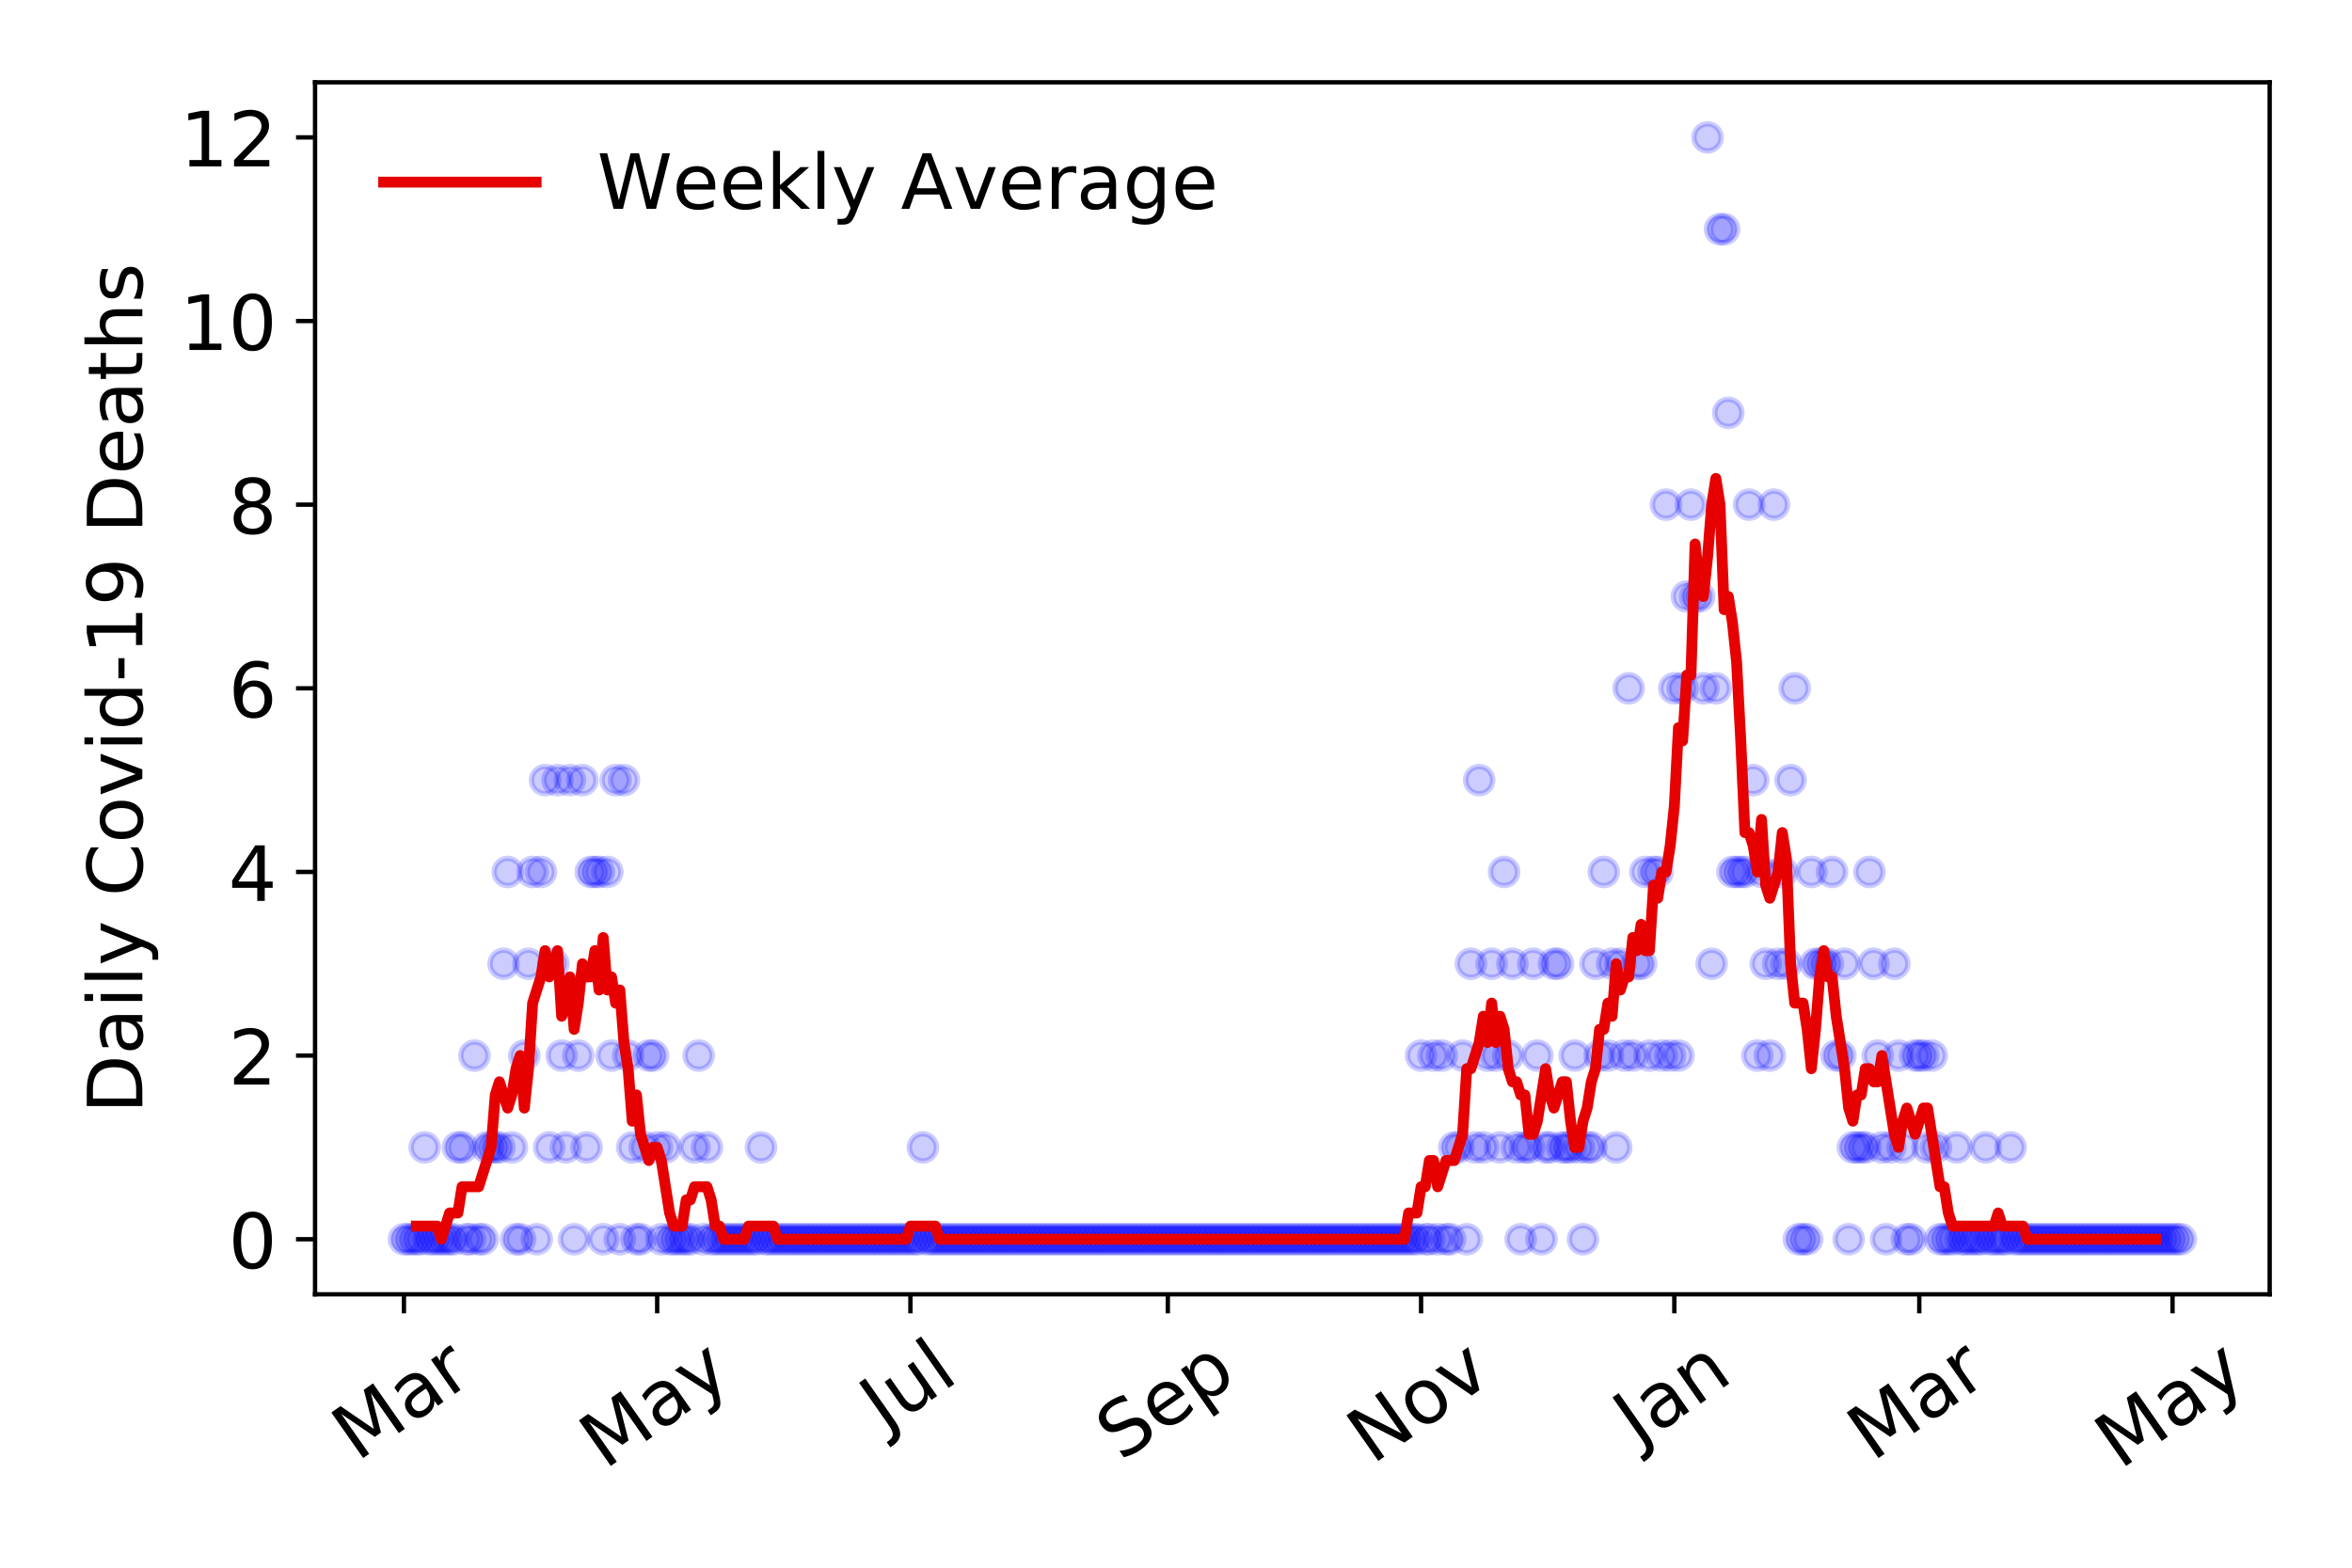 <?xml version="1.0" encoding="utf-8" standalone="no"?>
<!DOCTYPE svg PUBLIC "-//W3C//DTD SVG 1.1//EN"
  "http://www.w3.org/Graphics/SVG/1.1/DTD/svg11.dtd">
<!-- Created with matplotlib (https://matplotlib.org/) -->
<svg height="288pt" version="1.1" viewBox="0 0 432 288" width="432pt" xmlns="http://www.w3.org/2000/svg" xmlns:xlink="http://www.w3.org/1999/xlink">
 <defs>
  <style type="text/css">
*{stroke-linecap:butt;stroke-linejoin:round;}
  </style>
 </defs>
 <g id="figure_1">
  <g id="patch_1">
   <path d="M 0 288 
L 432 288 
L 432 0 
L 0 0 
z
" style="fill:#ffffff;"/>
  </g>
  <g id="axes_1">
   <g id="patch_2">
    <path d="M 57.87 237.778 
L 416.88 237.778 
L 416.88 15.12 
L 57.87 15.12 
z
" style="fill:#ffffff;"/>
   </g>
   <g id="matplotlib.axis_1">
    <g id="xtick_1">
     <g id="line2d_1">
      <defs>
       <path d="M 0 0 
L 0 3.5 
" id="m928e5d3900" style="stroke:#000000;stroke-width:0.8;"/>
      </defs>
      <g>
       <use style="stroke:#000000;stroke-width:0.8;" x="74.189" xlink:href="#m928e5d3900" y="237.778"/>
      </g>
     </g>
     <g id="text_1">
      <!-- Mar -->
      <defs>
       <path d="M 9.812 72.906 
L 24.516 72.906 
L 43.109 23.297 
L 61.812 72.906 
L 76.516 72.906 
L 76.516 0 
L 66.891 0 
L 66.891 64.016 
L 48.094 14.016 
L 38.188 14.016 
L 19.391 64.016 
L 19.391 0 
L 9.812 0 
z
" id="DejaVuSans-77"/>
       <path d="M 34.281 27.484 
Q 23.391 27.484 19.188 25 
Q 14.984 22.516 14.984 16.5 
Q 14.984 11.719 18.141 8.906 
Q 21.297 6.109 26.703 6.109 
Q 34.188 6.109 38.703 11.406 
Q 43.219 16.703 43.219 25.484 
L 43.219 27.484 
z
M 52.203 31.203 
L 52.203 0 
L 43.219 0 
L 43.219 8.297 
Q 40.141 3.328 35.547 0.953 
Q 30.953 -1.422 24.312 -1.422 
Q 15.922 -1.422 10.953 3.297 
Q 6 8.016 6 15.922 
Q 6 25.141 12.172 29.828 
Q 18.359 34.516 30.609 34.516 
L 43.219 34.516 
L 43.219 35.406 
Q 43.219 41.609 39.141 45 
Q 35.062 48.391 27.688 48.391 
Q 23 48.391 18.547 47.266 
Q 14.109 46.141 10.016 43.891 
L 10.016 52.203 
Q 14.938 54.109 19.578 55.047 
Q 24.219 56 28.609 56 
Q 40.484 56 46.344 49.844 
Q 52.203 43.703 52.203 31.203 
z
" id="DejaVuSans-97"/>
       <path d="M 41.109 46.297 
Q 39.594 47.172 37.812 47.578 
Q 36.031 48 33.891 48 
Q 26.266 48 22.188 43.047 
Q 18.109 38.094 18.109 28.812 
L 18.109 0 
L 9.078 0 
L 9.078 54.688 
L 18.109 54.688 
L 18.109 46.188 
Q 20.953 51.172 25.484 53.578 
Q 30.031 56 36.531 56 
Q 37.453 56 38.578 55.875 
Q 39.703 55.766 41.062 55.516 
z
" id="DejaVuSans-114"/>
      </defs>
      <g transform="translate(65.586 268.643)rotate(-35)scale(0.14 -0.14)">
       <use xlink:href="#DejaVuSans-77"/>
       <use x="86.279" xlink:href="#DejaVuSans-97"/>
       <use x="147.559" xlink:href="#DejaVuSans-114"/>
      </g>
     </g>
    </g>
    <g id="xtick_2">
     <g id="line2d_2">
      <g>
       <use style="stroke:#000000;stroke-width:0.8;" x="120.704" xlink:href="#m928e5d3900" y="237.778"/>
      </g>
     </g>
     <g id="text_2">
      <!-- May -->
      <defs>
       <path d="M 32.172 -5.078 
Q 28.375 -14.844 24.75 -17.812 
Q 21.141 -20.797 15.094 -20.797 
L 7.906 -20.797 
L 7.906 -13.281 
L 13.188 -13.281 
Q 16.891 -13.281 18.938 -11.516 
Q 21 -9.766 23.484 -3.219 
L 25.094 0.875 
L 2.984 54.688 
L 12.5 54.688 
L 29.594 11.922 
L 46.688 54.688 
L 56.203 54.688 
z
" id="DejaVuSans-121"/>
      </defs>
      <g transform="translate(111.065 270.094)rotate(-35)scale(0.14 -0.14)">
       <use xlink:href="#DejaVuSans-77"/>
       <use x="86.279" xlink:href="#DejaVuSans-97"/>
       <use x="147.559" xlink:href="#DejaVuSans-121"/>
      </g>
     </g>
    </g>
    <g id="xtick_3">
     <g id="line2d_3">
      <g>
       <use style="stroke:#000000;stroke-width:0.8;" x="167.22" xlink:href="#m928e5d3900" y="237.778"/>
      </g>
     </g>
     <g id="text_3">
      <!-- Jul -->
      <defs>
       <path d="M 9.812 72.906 
L 19.672 72.906 
L 19.672 5.078 
Q 19.672 -8.109 14.672 -14.062 
Q 9.672 -20.016 -1.422 -20.016 
L -5.172 -20.016 
L -5.172 -11.719 
L -2.094 -11.719 
Q 4.438 -11.719 7.125 -8.047 
Q 9.812 -4.391 9.812 5.078 
z
" id="DejaVuSans-74"/>
       <path d="M 8.5 21.578 
L 8.5 54.688 
L 17.484 54.688 
L 17.484 21.922 
Q 17.484 14.156 20.5 10.266 
Q 23.531 6.391 29.594 6.391 
Q 36.859 6.391 41.078 11.031 
Q 45.312 15.672 45.312 23.688 
L 45.312 54.688 
L 54.297 54.688 
L 54.297 0 
L 45.312 0 
L 45.312 8.406 
Q 42.047 3.422 37.719 1 
Q 33.406 -1.422 27.688 -1.422 
Q 18.266 -1.422 13.375 4.438 
Q 8.5 10.297 8.5 21.578 
z
M 31.109 56 
z
" id="DejaVuSans-117"/>
       <path d="M 9.422 75.984 
L 18.406 75.984 
L 18.406 0 
L 9.422 0 
z
" id="DejaVuSans-108"/>
      </defs>
      <g transform="translate(162.517 263.181)rotate(-35)scale(0.14 -0.14)">
       <use xlink:href="#DejaVuSans-74"/>
       <use x="29.492" xlink:href="#DejaVuSans-117"/>
       <use x="92.871" xlink:href="#DejaVuSans-108"/>
      </g>
     </g>
    </g>
    <g id="xtick_4">
     <g id="line2d_4">
      <g>
       <use style="stroke:#000000;stroke-width:0.8;" x="214.498" xlink:href="#m928e5d3900" y="237.778"/>
      </g>
     </g>
     <g id="text_4">
      <!-- Sep -->
      <defs>
       <path d="M 53.516 70.516 
L 53.516 60.891 
Q 47.906 63.578 42.922 64.891 
Q 37.938 66.219 33.297 66.219 
Q 25.25 66.219 20.875 63.094 
Q 16.5 59.969 16.5 54.203 
Q 16.5 49.359 19.406 46.891 
Q 22.312 44.438 30.422 42.922 
L 36.375 41.703 
Q 47.406 39.594 52.656 34.297 
Q 57.906 29 57.906 20.125 
Q 57.906 9.516 50.797 4.047 
Q 43.703 -1.422 29.984 -1.422 
Q 24.812 -1.422 18.969 -0.25 
Q 13.141 0.922 6.891 3.219 
L 6.891 13.375 
Q 12.891 10.016 18.656 8.297 
Q 24.422 6.594 29.984 6.594 
Q 38.422 6.594 43.016 9.906 
Q 47.609 13.234 47.609 19.391 
Q 47.609 24.75 44.312 27.781 
Q 41.016 30.812 33.5 32.328 
L 27.484 33.5 
Q 16.453 35.688 11.516 40.375 
Q 6.594 45.062 6.594 53.422 
Q 6.594 63.094 13.406 68.656 
Q 20.219 74.219 32.172 74.219 
Q 37.312 74.219 42.625 73.281 
Q 47.953 72.359 53.516 70.516 
z
" id="DejaVuSans-83"/>
       <path d="M 56.203 29.594 
L 56.203 25.203 
L 14.891 25.203 
Q 15.484 15.922 20.484 11.062 
Q 25.484 6.203 34.422 6.203 
Q 39.594 6.203 44.453 7.469 
Q 49.312 8.734 54.109 11.281 
L 54.109 2.781 
Q 49.266 0.734 44.188 -0.344 
Q 39.109 -1.422 33.891 -1.422 
Q 20.797 -1.422 13.156 6.188 
Q 5.516 13.812 5.516 26.812 
Q 5.516 40.234 12.766 48.109 
Q 20.016 56 32.328 56 
Q 43.359 56 49.781 48.891 
Q 56.203 41.797 56.203 29.594 
z
M 47.219 32.234 
Q 47.125 39.594 43.094 43.984 
Q 39.062 48.391 32.422 48.391 
Q 24.906 48.391 20.391 44.141 
Q 15.875 39.891 15.188 32.172 
z
" id="DejaVuSans-101"/>
       <path d="M 18.109 8.203 
L 18.109 -20.797 
L 9.078 -20.797 
L 9.078 54.688 
L 18.109 54.688 
L 18.109 46.391 
Q 20.953 51.266 25.266 53.625 
Q 29.594 56 35.594 56 
Q 45.562 56 51.781 48.094 
Q 58.016 40.188 58.016 27.297 
Q 58.016 14.406 51.781 6.484 
Q 45.562 -1.422 35.594 -1.422 
Q 29.594 -1.422 25.266 0.953 
Q 20.953 3.328 18.109 8.203 
z
M 48.688 27.297 
Q 48.688 37.203 44.609 42.844 
Q 40.531 48.484 33.406 48.484 
Q 26.266 48.484 22.188 42.844 
Q 18.109 37.203 18.109 27.297 
Q 18.109 17.391 22.188 11.75 
Q 26.266 6.109 33.406 6.109 
Q 40.531 6.109 44.609 11.75 
Q 48.688 17.391 48.688 27.297 
z
" id="DejaVuSans-112"/>
      </defs>
      <g transform="translate(205.905 268.629)rotate(-35)scale(0.14 -0.14)">
       <use xlink:href="#DejaVuSans-83"/>
       <use x="63.477" xlink:href="#DejaVuSans-101"/>
       <use x="125" xlink:href="#DejaVuSans-112"/>
      </g>
     </g>
    </g>
    <g id="xtick_5">
     <g id="line2d_5">
      <g>
       <use style="stroke:#000000;stroke-width:0.8;" x="261.014" xlink:href="#m928e5d3900" y="237.778"/>
      </g>
     </g>
     <g id="text_5">
      <!-- Nov -->
      <defs>
       <path d="M 9.812 72.906 
L 23.094 72.906 
L 55.422 11.922 
L 55.422 72.906 
L 64.984 72.906 
L 64.984 0 
L 51.703 0 
L 19.391 60.984 
L 19.391 0 
L 9.812 0 
z
" id="DejaVuSans-78"/>
       <path d="M 30.609 48.391 
Q 23.391 48.391 19.188 42.75 
Q 14.984 37.109 14.984 27.297 
Q 14.984 17.484 19.156 11.844 
Q 23.344 6.203 30.609 6.203 
Q 37.797 6.203 41.984 11.859 
Q 46.188 17.531 46.188 27.297 
Q 46.188 37.016 41.984 42.703 
Q 37.797 48.391 30.609 48.391 
z
M 30.609 56 
Q 42.328 56 49.016 48.375 
Q 55.719 40.766 55.719 27.297 
Q 55.719 13.875 49.016 6.219 
Q 42.328 -1.422 30.609 -1.422 
Q 18.844 -1.422 12.172 6.219 
Q 5.516 13.875 5.516 27.297 
Q 5.516 40.766 12.172 48.375 
Q 18.844 56 30.609 56 
z
" id="DejaVuSans-111"/>
       <path d="M 2.984 54.688 
L 12.5 54.688 
L 29.594 8.797 
L 46.688 54.688 
L 56.203 54.688 
L 35.688 0 
L 23.484 0 
z
" id="DejaVuSans-118"/>
      </defs>
      <g transform="translate(252.038 269.166)rotate(-35)scale(0.14 -0.14)">
       <use xlink:href="#DejaVuSans-78"/>
       <use x="74.805" xlink:href="#DejaVuSans-111"/>
       <use x="135.986" xlink:href="#DejaVuSans-118"/>
      </g>
     </g>
    </g>
    <g id="xtick_6">
     <g id="line2d_6">
      <g>
       <use style="stroke:#000000;stroke-width:0.8;" x="307.53" xlink:href="#m928e5d3900" y="237.778"/>
      </g>
     </g>
     <g id="text_6">
      <!-- Jan -->
      <defs>
       <path d="M 54.891 33.016 
L 54.891 0 
L 45.906 0 
L 45.906 32.719 
Q 45.906 40.484 42.875 44.328 
Q 39.844 48.188 33.797 48.188 
Q 26.516 48.188 22.312 43.547 
Q 18.109 38.922 18.109 30.906 
L 18.109 0 
L 9.078 0 
L 9.078 54.688 
L 18.109 54.688 
L 18.109 46.188 
Q 21.344 51.125 25.703 53.562 
Q 30.078 56 35.797 56 
Q 45.219 56 50.047 50.172 
Q 54.891 44.344 54.891 33.016 
z
" id="DejaVuSans-110"/>
      </defs>
      <g transform="translate(300.906 265.871)rotate(-35)scale(0.14 -0.14)">
       <use xlink:href="#DejaVuSans-74"/>
       <use x="29.492" xlink:href="#DejaVuSans-97"/>
       <use x="90.771" xlink:href="#DejaVuSans-110"/>
      </g>
     </g>
    </g>
    <g id="xtick_7">
     <g id="line2d_7">
      <g>
       <use style="stroke:#000000;stroke-width:0.8;" x="352.521" xlink:href="#m928e5d3900" y="237.778"/>
      </g>
     </g>
     <g id="text_7">
      <!-- Mar -->
      <g transform="translate(343.918 268.643)rotate(-35)scale(0.14 -0.14)">
       <use xlink:href="#DejaVuSans-77"/>
       <use x="86.279" xlink:href="#DejaVuSans-97"/>
       <use x="147.559" xlink:href="#DejaVuSans-114"/>
      </g>
     </g>
    </g>
    <g id="xtick_8">
     <g id="line2d_8">
      <g>
       <use style="stroke:#000000;stroke-width:0.8;" x="399.036" xlink:href="#m928e5d3900" y="237.778"/>
      </g>
     </g>
     <g id="text_8">
      <!-- May -->
      <g transform="translate(389.397 270.094)rotate(-35)scale(0.14 -0.14)">
       <use xlink:href="#DejaVuSans-77"/>
       <use x="86.279" xlink:href="#DejaVuSans-97"/>
       <use x="147.559" xlink:href="#DejaVuSans-121"/>
      </g>
     </g>
    </g>
   </g>
   <g id="matplotlib.axis_2">
    <g id="ytick_1">
     <g id="line2d_9">
      <defs>
       <path d="M 0 0 
L -3.5 0 
" id="m86074c2dc4" style="stroke:#000000;stroke-width:0.8;"/>
      </defs>
      <g>
       <use style="stroke:#000000;stroke-width:0.8;" x="57.87" xlink:href="#m86074c2dc4" y="227.657"/>
      </g>
     </g>
     <g id="text_9">
      <!-- 0 -->
      <defs>
       <path d="M 31.781 66.406 
Q 24.172 66.406 20.328 58.906 
Q 16.5 51.422 16.5 36.375 
Q 16.5 21.391 20.328 13.891 
Q 24.172 6.391 31.781 6.391 
Q 39.453 6.391 43.281 13.891 
Q 47.125 21.391 47.125 36.375 
Q 47.125 51.422 43.281 58.906 
Q 39.453 66.406 31.781 66.406 
z
M 31.781 74.219 
Q 44.047 74.219 50.516 64.516 
Q 56.984 54.828 56.984 36.375 
Q 56.984 17.969 50.516 8.266 
Q 44.047 -1.422 31.781 -1.422 
Q 19.531 -1.422 13.062 8.266 
Q 6.594 17.969 6.594 36.375 
Q 6.594 54.828 13.062 64.516 
Q 19.531 74.219 31.781 74.219 
z
" id="DejaVuSans-48"/>
      </defs>
      <g transform="translate(41.962 232.976)scale(0.14 -0.14)">
       <use xlink:href="#DejaVuSans-48"/>
      </g>
     </g>
    </g>
    <g id="ytick_2">
     <g id="line2d_10">
      <g>
       <use style="stroke:#000000;stroke-width:0.8;" x="57.87" xlink:href="#m86074c2dc4" y="193.921"/>
      </g>
     </g>
     <g id="text_10">
      <!-- 2 -->
      <defs>
       <path d="M 19.188 8.297 
L 53.609 8.297 
L 53.609 0 
L 7.328 0 
L 7.328 8.297 
Q 12.938 14.109 22.625 23.891 
Q 32.328 33.688 34.812 36.531 
Q 39.547 41.844 41.422 45.531 
Q 43.312 49.219 43.312 52.781 
Q 43.312 58.594 39.234 62.25 
Q 35.156 65.922 28.609 65.922 
Q 23.969 65.922 18.812 64.312 
Q 13.672 62.703 7.812 59.422 
L 7.812 69.391 
Q 13.766 71.781 18.938 73 
Q 24.125 74.219 28.422 74.219 
Q 39.75 74.219 46.484 68.547 
Q 53.219 62.891 53.219 53.422 
Q 53.219 48.922 51.531 44.891 
Q 49.859 40.875 45.406 35.406 
Q 44.188 33.984 37.641 27.219 
Q 31.109 20.453 19.188 8.297 
z
" id="DejaVuSans-50"/>
      </defs>
      <g transform="translate(41.962 199.24)scale(0.14 -0.14)">
       <use xlink:href="#DejaVuSans-50"/>
      </g>
     </g>
    </g>
    <g id="ytick_3">
     <g id="line2d_11">
      <g>
       <use style="stroke:#000000;stroke-width:0.8;" x="57.87" xlink:href="#m86074c2dc4" y="160.185"/>
      </g>
     </g>
     <g id="text_11">
      <!-- 4 -->
      <defs>
       <path d="M 37.797 64.312 
L 12.891 25.391 
L 37.797 25.391 
z
M 35.203 72.906 
L 47.609 72.906 
L 47.609 25.391 
L 58.016 25.391 
L 58.016 17.188 
L 47.609 17.188 
L 47.609 0 
L 37.797 0 
L 37.797 17.188 
L 4.891 17.188 
L 4.891 26.703 
z
" id="DejaVuSans-52"/>
      </defs>
      <g transform="translate(41.962 165.504)scale(0.14 -0.14)">
       <use xlink:href="#DejaVuSans-52"/>
      </g>
     </g>
    </g>
    <g id="ytick_4">
     <g id="line2d_12">
      <g>
       <use style="stroke:#000000;stroke-width:0.8;" x="57.87" xlink:href="#m86074c2dc4" y="126.449"/>
      </g>
     </g>
     <g id="text_12">
      <!-- 6 -->
      <defs>
       <path d="M 33.016 40.375 
Q 26.375 40.375 22.484 35.828 
Q 18.609 31.297 18.609 23.391 
Q 18.609 15.531 22.484 10.953 
Q 26.375 6.391 33.016 6.391 
Q 39.656 6.391 43.531 10.953 
Q 47.406 15.531 47.406 23.391 
Q 47.406 31.297 43.531 35.828 
Q 39.656 40.375 33.016 40.375 
z
M 52.594 71.297 
L 52.594 62.312 
Q 48.875 64.062 45.094 64.984 
Q 41.312 65.922 37.594 65.922 
Q 27.828 65.922 22.672 59.328 
Q 17.531 52.734 16.797 39.406 
Q 19.672 43.656 24.016 45.922 
Q 28.375 48.188 33.594 48.188 
Q 44.578 48.188 50.953 41.516 
Q 57.328 34.859 57.328 23.391 
Q 57.328 12.156 50.688 5.359 
Q 44.047 -1.422 33.016 -1.422 
Q 20.359 -1.422 13.672 8.266 
Q 6.984 17.969 6.984 36.375 
Q 6.984 53.656 15.188 63.938 
Q 23.391 74.219 37.203 74.219 
Q 40.922 74.219 44.703 73.484 
Q 48.484 72.75 52.594 71.297 
z
" id="DejaVuSans-54"/>
      </defs>
      <g transform="translate(41.962 131.768)scale(0.14 -0.14)">
       <use xlink:href="#DejaVuSans-54"/>
      </g>
     </g>
    </g>
    <g id="ytick_5">
     <g id="line2d_13">
      <g>
       <use style="stroke:#000000;stroke-width:0.8;" x="57.87" xlink:href="#m86074c2dc4" y="92.713"/>
      </g>
     </g>
     <g id="text_13">
      <!-- 8 -->
      <defs>
       <path d="M 31.781 34.625 
Q 24.75 34.625 20.719 30.859 
Q 16.703 27.094 16.703 20.516 
Q 16.703 13.922 20.719 10.156 
Q 24.75 6.391 31.781 6.391 
Q 38.812 6.391 42.859 10.172 
Q 46.922 13.969 46.922 20.516 
Q 46.922 27.094 42.891 30.859 
Q 38.875 34.625 31.781 34.625 
z
M 21.922 38.812 
Q 15.578 40.375 12.031 44.719 
Q 8.5 49.078 8.5 55.328 
Q 8.5 64.062 14.719 69.141 
Q 20.953 74.219 31.781 74.219 
Q 42.672 74.219 48.875 69.141 
Q 55.078 64.062 55.078 55.328 
Q 55.078 49.078 51.531 44.719 
Q 48 40.375 41.703 38.812 
Q 48.828 37.156 52.797 32.312 
Q 56.781 27.484 56.781 20.516 
Q 56.781 9.906 50.312 4.234 
Q 43.844 -1.422 31.781 -1.422 
Q 19.734 -1.422 13.25 4.234 
Q 6.781 9.906 6.781 20.516 
Q 6.781 27.484 10.781 32.312 
Q 14.797 37.156 21.922 38.812 
z
M 18.312 54.391 
Q 18.312 48.734 21.844 45.562 
Q 25.391 42.391 31.781 42.391 
Q 38.141 42.391 41.719 45.562 
Q 45.312 48.734 45.312 54.391 
Q 45.312 60.062 41.719 63.234 
Q 38.141 66.406 31.781 66.406 
Q 25.391 66.406 21.844 63.234 
Q 18.312 60.062 18.312 54.391 
z
" id="DejaVuSans-56"/>
      </defs>
      <g transform="translate(41.962 98.032)scale(0.14 -0.14)">
       <use xlink:href="#DejaVuSans-56"/>
      </g>
     </g>
    </g>
    <g id="ytick_6">
     <g id="line2d_14">
      <g>
       <use style="stroke:#000000;stroke-width:0.8;" x="57.87" xlink:href="#m86074c2dc4" y="58.977"/>
      </g>
     </g>
     <g id="text_14">
      <!-- 10 -->
      <defs>
       <path d="M 12.406 8.297 
L 28.516 8.297 
L 28.516 63.922 
L 10.984 60.406 
L 10.984 69.391 
L 28.422 72.906 
L 38.281 72.906 
L 38.281 8.297 
L 54.391 8.297 
L 54.391 0 
L 12.406 0 
z
" id="DejaVuSans-49"/>
      </defs>
      <g transform="translate(33.055 64.296)scale(0.14 -0.14)">
       <use xlink:href="#DejaVuSans-49"/>
       <use x="63.623" xlink:href="#DejaVuSans-48"/>
      </g>
     </g>
    </g>
    <g id="ytick_7">
     <g id="line2d_15">
      <g>
       <use style="stroke:#000000;stroke-width:0.8;" x="57.87" xlink:href="#m86074c2dc4" y="25.241"/>
      </g>
     </g>
     <g id="text_15">
      <!-- 12 -->
      <g transform="translate(33.055 30.56)scale(0.14 -0.14)">
       <use xlink:href="#DejaVuSans-49"/>
       <use x="63.623" xlink:href="#DejaVuSans-50"/>
      </g>
     </g>
    </g>
    <g id="text_16">
     <!-- Daily Covid-19 Deaths -->
     <defs>
      <path d="M 19.672 64.797 
L 19.672 8.109 
L 31.594 8.109 
Q 46.688 8.109 53.688 14.938 
Q 60.688 21.781 60.688 36.531 
Q 60.688 51.172 53.688 57.984 
Q 46.688 64.797 31.594 64.797 
z
M 9.812 72.906 
L 30.078 72.906 
Q 51.266 72.906 61.172 64.094 
Q 71.094 55.281 71.094 36.531 
Q 71.094 17.672 61.125 8.828 
Q 51.172 0 30.078 0 
L 9.812 0 
z
" id="DejaVuSans-68"/>
      <path d="M 9.422 54.688 
L 18.406 54.688 
L 18.406 0 
L 9.422 0 
z
M 9.422 75.984 
L 18.406 75.984 
L 18.406 64.594 
L 9.422 64.594 
z
" id="DejaVuSans-105"/>
      <path id="DejaVuSans-32"/>
      <path d="M 64.406 67.281 
L 64.406 56.891 
Q 59.422 61.531 53.781 63.812 
Q 48.141 66.109 41.797 66.109 
Q 29.297 66.109 22.656 58.469 
Q 16.016 50.828 16.016 36.375 
Q 16.016 21.969 22.656 14.328 
Q 29.297 6.688 41.797 6.688 
Q 48.141 6.688 53.781 8.984 
Q 59.422 11.281 64.406 15.922 
L 64.406 5.609 
Q 59.234 2.094 53.438 0.328 
Q 47.656 -1.422 41.219 -1.422 
Q 24.656 -1.422 15.125 8.703 
Q 5.609 18.844 5.609 36.375 
Q 5.609 53.953 15.125 64.078 
Q 24.656 74.219 41.219 74.219 
Q 47.75 74.219 53.531 72.484 
Q 59.328 70.75 64.406 67.281 
z
" id="DejaVuSans-67"/>
      <path d="M 45.406 46.391 
L 45.406 75.984 
L 54.391 75.984 
L 54.391 0 
L 45.406 0 
L 45.406 8.203 
Q 42.578 3.328 38.25 0.953 
Q 33.938 -1.422 27.875 -1.422 
Q 17.969 -1.422 11.734 6.484 
Q 5.516 14.406 5.516 27.297 
Q 5.516 40.188 11.734 48.094 
Q 17.969 56 27.875 56 
Q 33.938 56 38.25 53.625 
Q 42.578 51.266 45.406 46.391 
z
M 14.797 27.297 
Q 14.797 17.391 18.875 11.75 
Q 22.953 6.109 30.078 6.109 
Q 37.203 6.109 41.297 11.75 
Q 45.406 17.391 45.406 27.297 
Q 45.406 37.203 41.297 42.844 
Q 37.203 48.484 30.078 48.484 
Q 22.953 48.484 18.875 42.844 
Q 14.797 37.203 14.797 27.297 
z
" id="DejaVuSans-100"/>
      <path d="M 4.891 31.391 
L 31.203 31.391 
L 31.203 23.391 
L 4.891 23.391 
z
" id="DejaVuSans-45"/>
      <path d="M 10.984 1.516 
L 10.984 10.5 
Q 14.703 8.734 18.5 7.812 
Q 22.312 6.891 25.984 6.891 
Q 35.75 6.891 40.891 13.453 
Q 46.047 20.016 46.781 33.406 
Q 43.953 29.203 39.594 26.953 
Q 35.25 24.703 29.984 24.703 
Q 19.047 24.703 12.672 31.312 
Q 6.297 37.938 6.297 49.422 
Q 6.297 60.641 12.938 67.422 
Q 19.578 74.219 30.609 74.219 
Q 43.266 74.219 49.922 64.516 
Q 56.594 54.828 56.594 36.375 
Q 56.594 19.141 48.406 8.859 
Q 40.234 -1.422 26.422 -1.422 
Q 22.703 -1.422 18.891 -0.688 
Q 15.094 0.047 10.984 1.516 
z
M 30.609 32.422 
Q 37.25 32.422 41.125 36.953 
Q 45.016 41.5 45.016 49.422 
Q 45.016 57.281 41.125 61.844 
Q 37.25 66.406 30.609 66.406 
Q 23.969 66.406 20.094 61.844 
Q 16.219 57.281 16.219 49.422 
Q 16.219 41.5 20.094 36.953 
Q 23.969 32.422 30.609 32.422 
z
" id="DejaVuSans-57"/>
      <path d="M 18.312 70.219 
L 18.312 54.688 
L 36.812 54.688 
L 36.812 47.703 
L 18.312 47.703 
L 18.312 18.016 
Q 18.312 11.328 20.141 9.422 
Q 21.969 7.516 27.594 7.516 
L 36.812 7.516 
L 36.812 0 
L 27.594 0 
Q 17.188 0 13.234 3.875 
Q 9.281 7.766 9.281 18.016 
L 9.281 47.703 
L 2.688 47.703 
L 2.688 54.688 
L 9.281 54.688 
L 9.281 70.219 
z
" id="DejaVuSans-116"/>
      <path d="M 54.891 33.016 
L 54.891 0 
L 45.906 0 
L 45.906 32.719 
Q 45.906 40.484 42.875 44.328 
Q 39.844 48.188 33.797 48.188 
Q 26.516 48.188 22.312 43.547 
Q 18.109 38.922 18.109 30.906 
L 18.109 0 
L 9.078 0 
L 9.078 75.984 
L 18.109 75.984 
L 18.109 46.188 
Q 21.344 51.125 25.703 53.562 
Q 30.078 56 35.797 56 
Q 45.219 56 50.047 50.172 
Q 54.891 44.344 54.891 33.016 
z
" id="DejaVuSans-104"/>
      <path d="M 44.281 53.078 
L 44.281 44.578 
Q 40.484 46.531 36.375 47.5 
Q 32.281 48.484 27.875 48.484 
Q 21.188 48.484 17.844 46.438 
Q 14.5 44.391 14.5 40.281 
Q 14.5 37.156 16.891 35.375 
Q 19.281 33.594 26.516 31.984 
L 29.594 31.297 
Q 39.156 29.25 43.188 25.516 
Q 47.219 21.781 47.219 15.094 
Q 47.219 7.469 41.188 3.016 
Q 35.156 -1.422 24.609 -1.422 
Q 20.219 -1.422 15.453 -0.562 
Q 10.688 0.297 5.422 2 
L 5.422 11.281 
Q 10.406 8.688 15.234 7.391 
Q 20.062 6.109 24.812 6.109 
Q 31.156 6.109 34.562 8.281 
Q 37.984 10.453 37.984 14.406 
Q 37.984 18.062 35.516 20.016 
Q 33.062 21.969 24.703 23.781 
L 21.578 24.516 
Q 13.234 26.266 9.516 29.906 
Q 5.812 33.547 5.812 39.891 
Q 5.812 47.609 11.281 51.797 
Q 16.75 56 26.812 56 
Q 31.781 56 36.172 55.266 
Q 40.578 54.547 44.281 53.078 
z
" id="DejaVuSans-115"/>
     </defs>
     <g transform="translate(26.143 204.56)rotate(-90)scale(0.14 -0.14)">
      <use xlink:href="#DejaVuSans-68"/>
      <use x="77.002" xlink:href="#DejaVuSans-97"/>
      <use x="138.281" xlink:href="#DejaVuSans-105"/>
      <use x="166.064" xlink:href="#DejaVuSans-108"/>
      <use x="193.848" xlink:href="#DejaVuSans-121"/>
      <use x="253.027" xlink:href="#DejaVuSans-32"/>
      <use x="284.814" xlink:href="#DejaVuSans-67"/>
      <use x="354.639" xlink:href="#DejaVuSans-111"/>
      <use x="415.82" xlink:href="#DejaVuSans-118"/>
      <use x="475" xlink:href="#DejaVuSans-105"/>
      <use x="502.783" xlink:href="#DejaVuSans-100"/>
      <use x="566.26" xlink:href="#DejaVuSans-45"/>
      <use x="602.344" xlink:href="#DejaVuSans-49"/>
      <use x="665.967" xlink:href="#DejaVuSans-57"/>
      <use x="729.59" xlink:href="#DejaVuSans-32"/>
      <use x="761.377" xlink:href="#DejaVuSans-68"/>
      <use x="838.379" xlink:href="#DejaVuSans-101"/>
      <use x="899.902" xlink:href="#DejaVuSans-97"/>
      <use x="961.182" xlink:href="#DejaVuSans-116"/>
      <use x="1000.391" xlink:href="#DejaVuSans-104"/>
      <use x="1063.77" xlink:href="#DejaVuSans-115"/>
     </g>
    </g>
   </g>
   <g id="line2d_16">
    <defs>
     <path d="M 0 2.5 
C 0.663 2.5 1.299 2.237 1.768 1.768 
C 2.237 1.299 2.5 0.663 2.5 0 
C 2.5 -0.663 2.237 -1.299 1.768 -1.768 
C 1.299 -2.237 0.663 -2.5 0 -2.5 
C -0.663 -2.5 -1.299 -2.237 -1.768 -1.768 
C -2.237 -1.299 -2.5 -0.663 -2.5 0 
C -2.5 0.663 -2.237 1.299 -1.768 1.768 
C -1.299 2.237 -0.663 2.5 0 2.5 
z
" id="mb68bbc344a" style="stroke:#0000ff;stroke-opacity:0.2;"/>
    </defs>
    <g clip-path="url(#p1b346dd3fb)">
     <use style="fill:#0000ff;fill-opacity:0.2;stroke:#0000ff;stroke-opacity:0.2;" x="74.189" xlink:href="#mb68bbc344a" y="227.657"/>
     <use style="fill:#0000ff;fill-opacity:0.2;stroke:#0000ff;stroke-opacity:0.2;" x="74.951" xlink:href="#mb68bbc344a" y="227.657"/>
     <use style="fill:#0000ff;fill-opacity:0.2;stroke:#0000ff;stroke-opacity:0.2;" x="75.714" xlink:href="#mb68bbc344a" y="227.657"/>
     <use style="fill:#0000ff;fill-opacity:0.2;stroke:#0000ff;stroke-opacity:0.2;" x="76.476" xlink:href="#mb68bbc344a" y="227.657"/>
     <use style="fill:#0000ff;fill-opacity:0.2;stroke:#0000ff;stroke-opacity:0.2;" x="77.239" xlink:href="#mb68bbc344a" y="227.657"/>
     <use style="fill:#0000ff;fill-opacity:0.2;stroke:#0000ff;stroke-opacity:0.2;" x="78.001" xlink:href="#mb68bbc344a" y="210.789"/>
     <use style="fill:#0000ff;fill-opacity:0.2;stroke:#0000ff;stroke-opacity:0.2;" x="78.764" xlink:href="#mb68bbc344a" y="227.657"/>
     <use style="fill:#0000ff;fill-opacity:0.2;stroke:#0000ff;stroke-opacity:0.2;" x="79.527" xlink:href="#mb68bbc344a" y="227.657"/>
     <use style="fill:#0000ff;fill-opacity:0.2;stroke:#0000ff;stroke-opacity:0.2;" x="80.289" xlink:href="#mb68bbc344a" y="227.657"/>
     <use style="fill:#0000ff;fill-opacity:0.2;stroke:#0000ff;stroke-opacity:0.2;" x="81.052" xlink:href="#mb68bbc344a" y="227.657"/>
     <use style="fill:#0000ff;fill-opacity:0.2;stroke:#0000ff;stroke-opacity:0.2;" x="81.814" xlink:href="#mb68bbc344a" y="227.657"/>
     <use style="fill:#0000ff;fill-opacity:0.2;stroke:#0000ff;stroke-opacity:0.2;" x="82.577" xlink:href="#mb68bbc344a" y="227.657"/>
     <use style="fill:#0000ff;fill-opacity:0.2;stroke:#0000ff;stroke-opacity:0.2;" x="83.339" xlink:href="#mb68bbc344a" y="227.657"/>
     <use style="fill:#0000ff;fill-opacity:0.2;stroke:#0000ff;stroke-opacity:0.2;" x="84.102" xlink:href="#mb68bbc344a" y="210.789"/>
     <use style="fill:#0000ff;fill-opacity:0.2;stroke:#0000ff;stroke-opacity:0.2;" x="84.864" xlink:href="#mb68bbc344a" y="210.789"/>
     <use style="fill:#0000ff;fill-opacity:0.2;stroke:#0000ff;stroke-opacity:0.2;" x="85.627" xlink:href="#mb68bbc344a" y="227.657"/>
     <use style="fill:#0000ff;fill-opacity:0.2;stroke:#0000ff;stroke-opacity:0.2;" x="86.389" xlink:href="#mb68bbc344a" y="227.657"/>
     <use style="fill:#0000ff;fill-opacity:0.2;stroke:#0000ff;stroke-opacity:0.2;" x="87.152" xlink:href="#mb68bbc344a" y="193.921"/>
     <use style="fill:#0000ff;fill-opacity:0.2;stroke:#0000ff;stroke-opacity:0.2;" x="87.915" xlink:href="#mb68bbc344a" y="227.657"/>
     <use style="fill:#0000ff;fill-opacity:0.2;stroke:#0000ff;stroke-opacity:0.2;" x="88.677" xlink:href="#mb68bbc344a" y="227.657"/>
     <use style="fill:#0000ff;fill-opacity:0.2;stroke:#0000ff;stroke-opacity:0.2;" x="89.44" xlink:href="#mb68bbc344a" y="210.789"/>
     <use style="fill:#0000ff;fill-opacity:0.2;stroke:#0000ff;stroke-opacity:0.2;" x="90.202" xlink:href="#mb68bbc344a" y="210.789"/>
     <use style="fill:#0000ff;fill-opacity:0.2;stroke:#0000ff;stroke-opacity:0.2;" x="90.965" xlink:href="#mb68bbc344a" y="210.789"/>
     <use style="fill:#0000ff;fill-opacity:0.2;stroke:#0000ff;stroke-opacity:0.2;" x="91.727" xlink:href="#mb68bbc344a" y="210.789"/>
     <use style="fill:#0000ff;fill-opacity:0.2;stroke:#0000ff;stroke-opacity:0.2;" x="92.49" xlink:href="#mb68bbc344a" y="177.053"/>
     <use style="fill:#0000ff;fill-opacity:0.2;stroke:#0000ff;stroke-opacity:0.2;" x="93.252" xlink:href="#mb68bbc344a" y="160.185"/>
     <use style="fill:#0000ff;fill-opacity:0.2;stroke:#0000ff;stroke-opacity:0.2;" x="94.015" xlink:href="#mb68bbc344a" y="210.789"/>
     <use style="fill:#0000ff;fill-opacity:0.2;stroke:#0000ff;stroke-opacity:0.2;" x="94.778" xlink:href="#mb68bbc344a" y="227.657"/>
     <use style="fill:#0000ff;fill-opacity:0.2;stroke:#0000ff;stroke-opacity:0.2;" x="95.54" xlink:href="#mb68bbc344a" y="227.657"/>
     <use style="fill:#0000ff;fill-opacity:0.2;stroke:#0000ff;stroke-opacity:0.2;" x="96.303" xlink:href="#mb68bbc344a" y="193.921"/>
     <use style="fill:#0000ff;fill-opacity:0.2;stroke:#0000ff;stroke-opacity:0.2;" x="97.065" xlink:href="#mb68bbc344a" y="177.053"/>
     <use style="fill:#0000ff;fill-opacity:0.2;stroke:#0000ff;stroke-opacity:0.2;" x="97.828" xlink:href="#mb68bbc344a" y="160.185"/>
     <use style="fill:#0000ff;fill-opacity:0.2;stroke:#0000ff;stroke-opacity:0.2;" x="98.59" xlink:href="#mb68bbc344a" y="227.657"/>
     <use style="fill:#0000ff;fill-opacity:0.2;stroke:#0000ff;stroke-opacity:0.2;" x="99.353" xlink:href="#mb68bbc344a" y="160.185"/>
     <use style="fill:#0000ff;fill-opacity:0.2;stroke:#0000ff;stroke-opacity:0.2;" x="100.115" xlink:href="#mb68bbc344a" y="143.317"/>
     <use style="fill:#0000ff;fill-opacity:0.2;stroke:#0000ff;stroke-opacity:0.2;" x="100.878" xlink:href="#mb68bbc344a" y="210.789"/>
     <use style="fill:#0000ff;fill-opacity:0.2;stroke:#0000ff;stroke-opacity:0.2;" x="101.641" xlink:href="#mb68bbc344a" y="177.053"/>
     <use style="fill:#0000ff;fill-opacity:0.2;stroke:#0000ff;stroke-opacity:0.2;" x="102.403" xlink:href="#mb68bbc344a" y="143.317"/>
     <use style="fill:#0000ff;fill-opacity:0.2;stroke:#0000ff;stroke-opacity:0.2;" x="103.166" xlink:href="#mb68bbc344a" y="193.921"/>
     <use style="fill:#0000ff;fill-opacity:0.2;stroke:#0000ff;stroke-opacity:0.2;" x="103.928" xlink:href="#mb68bbc344a" y="210.789"/>
     <use style="fill:#0000ff;fill-opacity:0.2;stroke:#0000ff;stroke-opacity:0.2;" x="104.691" xlink:href="#mb68bbc344a" y="143.317"/>
     <use style="fill:#0000ff;fill-opacity:0.2;stroke:#0000ff;stroke-opacity:0.2;" x="105.453" xlink:href="#mb68bbc344a" y="227.657"/>
     <use style="fill:#0000ff;fill-opacity:0.2;stroke:#0000ff;stroke-opacity:0.2;" x="106.216" xlink:href="#mb68bbc344a" y="193.921"/>
     <use style="fill:#0000ff;fill-opacity:0.2;stroke:#0000ff;stroke-opacity:0.2;" x="106.978" xlink:href="#mb68bbc344a" y="143.317"/>
     <use style="fill:#0000ff;fill-opacity:0.2;stroke:#0000ff;stroke-opacity:0.2;" x="107.741" xlink:href="#mb68bbc344a" y="210.789"/>
     <use style="fill:#0000ff;fill-opacity:0.2;stroke:#0000ff;stroke-opacity:0.2;" x="108.504" xlink:href="#mb68bbc344a" y="160.185"/>
     <use style="fill:#0000ff;fill-opacity:0.2;stroke:#0000ff;stroke-opacity:0.2;" x="109.266" xlink:href="#mb68bbc344a" y="160.185"/>
     <use style="fill:#0000ff;fill-opacity:0.2;stroke:#0000ff;stroke-opacity:0.2;" x="110.029" xlink:href="#mb68bbc344a" y="160.185"/>
     <use style="fill:#0000ff;fill-opacity:0.2;stroke:#0000ff;stroke-opacity:0.2;" x="110.791" xlink:href="#mb68bbc344a" y="227.657"/>
     <use style="fill:#0000ff;fill-opacity:0.2;stroke:#0000ff;stroke-opacity:0.2;" x="111.554" xlink:href="#mb68bbc344a" y="160.185"/>
     <use style="fill:#0000ff;fill-opacity:0.2;stroke:#0000ff;stroke-opacity:0.2;" x="112.316" xlink:href="#mb68bbc344a" y="193.921"/>
     <use style="fill:#0000ff;fill-opacity:0.2;stroke:#0000ff;stroke-opacity:0.2;" x="113.079" xlink:href="#mb68bbc344a" y="143.317"/>
     <use style="fill:#0000ff;fill-opacity:0.2;stroke:#0000ff;stroke-opacity:0.2;" x="113.841" xlink:href="#mb68bbc344a" y="227.657"/>
     <use style="fill:#0000ff;fill-opacity:0.2;stroke:#0000ff;stroke-opacity:0.2;" x="114.604" xlink:href="#mb68bbc344a" y="143.317"/>
     <use style="fill:#0000ff;fill-opacity:0.2;stroke:#0000ff;stroke-opacity:0.2;" x="115.367" xlink:href="#mb68bbc344a" y="193.921"/>
     <use style="fill:#0000ff;fill-opacity:0.2;stroke:#0000ff;stroke-opacity:0.2;" x="116.129" xlink:href="#mb68bbc344a" y="210.789"/>
     <use style="fill:#0000ff;fill-opacity:0.2;stroke:#0000ff;stroke-opacity:0.2;" x="116.892" xlink:href="#mb68bbc344a" y="227.657"/>
     <use style="fill:#0000ff;fill-opacity:0.2;stroke:#0000ff;stroke-opacity:0.2;" x="117.654" xlink:href="#mb68bbc344a" y="227.657"/>
     <use style="fill:#0000ff;fill-opacity:0.2;stroke:#0000ff;stroke-opacity:0.2;" x="118.417" xlink:href="#mb68bbc344a" y="210.789"/>
     <use style="fill:#0000ff;fill-opacity:0.2;stroke:#0000ff;stroke-opacity:0.2;" x="119.179" xlink:href="#mb68bbc344a" y="193.921"/>
     <use style="fill:#0000ff;fill-opacity:0.2;stroke:#0000ff;stroke-opacity:0.2;" x="119.942" xlink:href="#mb68bbc344a" y="193.921"/>
     <use style="fill:#0000ff;fill-opacity:0.2;stroke:#0000ff;stroke-opacity:0.2;" x="120.704" xlink:href="#mb68bbc344a" y="210.789"/>
     <use style="fill:#0000ff;fill-opacity:0.2;stroke:#0000ff;stroke-opacity:0.2;" x="121.467" xlink:href="#mb68bbc344a" y="227.657"/>
     <use style="fill:#0000ff;fill-opacity:0.2;stroke:#0000ff;stroke-opacity:0.2;" x="122.229" xlink:href="#mb68bbc344a" y="210.789"/>
     <use style="fill:#0000ff;fill-opacity:0.2;stroke:#0000ff;stroke-opacity:0.2;" x="122.992" xlink:href="#mb68bbc344a" y="227.657"/>
     <use style="fill:#0000ff;fill-opacity:0.2;stroke:#0000ff;stroke-opacity:0.2;" x="123.755" xlink:href="#mb68bbc344a" y="227.657"/>
     <use style="fill:#0000ff;fill-opacity:0.2;stroke:#0000ff;stroke-opacity:0.2;" x="124.517" xlink:href="#mb68bbc344a" y="227.657"/>
     <use style="fill:#0000ff;fill-opacity:0.2;stroke:#0000ff;stroke-opacity:0.2;" x="125.28" xlink:href="#mb68bbc344a" y="227.657"/>
     <use style="fill:#0000ff;fill-opacity:0.2;stroke:#0000ff;stroke-opacity:0.2;" x="126.042" xlink:href="#mb68bbc344a" y="227.657"/>
     <use style="fill:#0000ff;fill-opacity:0.2;stroke:#0000ff;stroke-opacity:0.2;" x="126.805" xlink:href="#mb68bbc344a" y="227.657"/>
     <use style="fill:#0000ff;fill-opacity:0.2;stroke:#0000ff;stroke-opacity:0.2;" x="127.567" xlink:href="#mb68bbc344a" y="210.789"/>
     <use style="fill:#0000ff;fill-opacity:0.2;stroke:#0000ff;stroke-opacity:0.2;" x="128.33" xlink:href="#mb68bbc344a" y="193.921"/>
     <use style="fill:#0000ff;fill-opacity:0.2;stroke:#0000ff;stroke-opacity:0.2;" x="129.092" xlink:href="#mb68bbc344a" y="227.657"/>
     <use style="fill:#0000ff;fill-opacity:0.2;stroke:#0000ff;stroke-opacity:0.2;" x="129.855" xlink:href="#mb68bbc344a" y="210.789"/>
     <use style="fill:#0000ff;fill-opacity:0.2;stroke:#0000ff;stroke-opacity:0.2;" x="130.618" xlink:href="#mb68bbc344a" y="227.657"/>
     <use style="fill:#0000ff;fill-opacity:0.2;stroke:#0000ff;stroke-opacity:0.2;" x="131.38" xlink:href="#mb68bbc344a" y="227.657"/>
     <use style="fill:#0000ff;fill-opacity:0.2;stroke:#0000ff;stroke-opacity:0.2;" x="132.143" xlink:href="#mb68bbc344a" y="227.657"/>
     <use style="fill:#0000ff;fill-opacity:0.2;stroke:#0000ff;stroke-opacity:0.2;" x="132.905" xlink:href="#mb68bbc344a" y="227.657"/>
     <use style="fill:#0000ff;fill-opacity:0.2;stroke:#0000ff;stroke-opacity:0.2;" x="133.668" xlink:href="#mb68bbc344a" y="227.657"/>
     <use style="fill:#0000ff;fill-opacity:0.2;stroke:#0000ff;stroke-opacity:0.2;" x="134.43" xlink:href="#mb68bbc344a" y="227.657"/>
     <use style="fill:#0000ff;fill-opacity:0.2;stroke:#0000ff;stroke-opacity:0.2;" x="135.193" xlink:href="#mb68bbc344a" y="227.657"/>
     <use style="fill:#0000ff;fill-opacity:0.2;stroke:#0000ff;stroke-opacity:0.2;" x="135.955" xlink:href="#mb68bbc344a" y="227.657"/>
     <use style="fill:#0000ff;fill-opacity:0.2;stroke:#0000ff;stroke-opacity:0.2;" x="136.718" xlink:href="#mb68bbc344a" y="227.657"/>
     <use style="fill:#0000ff;fill-opacity:0.2;stroke:#0000ff;stroke-opacity:0.2;" x="137.481" xlink:href="#mb68bbc344a" y="227.657"/>
     <use style="fill:#0000ff;fill-opacity:0.2;stroke:#0000ff;stroke-opacity:0.2;" x="138.243" xlink:href="#mb68bbc344a" y="227.657"/>
     <use style="fill:#0000ff;fill-opacity:0.2;stroke:#0000ff;stroke-opacity:0.2;" x="139.006" xlink:href="#mb68bbc344a" y="227.657"/>
     <use style="fill:#0000ff;fill-opacity:0.2;stroke:#0000ff;stroke-opacity:0.2;" x="139.768" xlink:href="#mb68bbc344a" y="210.789"/>
     <use style="fill:#0000ff;fill-opacity:0.2;stroke:#0000ff;stroke-opacity:0.2;" x="140.531" xlink:href="#mb68bbc344a" y="227.657"/>
     <use style="fill:#0000ff;fill-opacity:0.2;stroke:#0000ff;stroke-opacity:0.2;" x="141.293" xlink:href="#mb68bbc344a" y="227.657"/>
     <use style="fill:#0000ff;fill-opacity:0.2;stroke:#0000ff;stroke-opacity:0.2;" x="142.056" xlink:href="#mb68bbc344a" y="227.657"/>
     <use style="fill:#0000ff;fill-opacity:0.2;stroke:#0000ff;stroke-opacity:0.2;" x="142.818" xlink:href="#mb68bbc344a" y="227.657"/>
     <use style="fill:#0000ff;fill-opacity:0.2;stroke:#0000ff;stroke-opacity:0.2;" x="143.581" xlink:href="#mb68bbc344a" y="227.657"/>
     <use style="fill:#0000ff;fill-opacity:0.2;stroke:#0000ff;stroke-opacity:0.2;" x="144.344" xlink:href="#mb68bbc344a" y="227.657"/>
     <use style="fill:#0000ff;fill-opacity:0.2;stroke:#0000ff;stroke-opacity:0.2;" x="145.106" xlink:href="#mb68bbc344a" y="227.657"/>
     <use style="fill:#0000ff;fill-opacity:0.2;stroke:#0000ff;stroke-opacity:0.2;" x="145.869" xlink:href="#mb68bbc344a" y="227.657"/>
     <use style="fill:#0000ff;fill-opacity:0.2;stroke:#0000ff;stroke-opacity:0.2;" x="146.631" xlink:href="#mb68bbc344a" y="227.657"/>
     <use style="fill:#0000ff;fill-opacity:0.2;stroke:#0000ff;stroke-opacity:0.2;" x="147.394" xlink:href="#mb68bbc344a" y="227.657"/>
     <use style="fill:#0000ff;fill-opacity:0.2;stroke:#0000ff;stroke-opacity:0.2;" x="148.156" xlink:href="#mb68bbc344a" y="227.657"/>
     <use style="fill:#0000ff;fill-opacity:0.2;stroke:#0000ff;stroke-opacity:0.2;" x="148.919" xlink:href="#mb68bbc344a" y="227.657"/>
     <use style="fill:#0000ff;fill-opacity:0.2;stroke:#0000ff;stroke-opacity:0.2;" x="149.681" xlink:href="#mb68bbc344a" y="227.657"/>
     <use style="fill:#0000ff;fill-opacity:0.2;stroke:#0000ff;stroke-opacity:0.2;" x="150.444" xlink:href="#mb68bbc344a" y="227.657"/>
     <use style="fill:#0000ff;fill-opacity:0.2;stroke:#0000ff;stroke-opacity:0.2;" x="151.207" xlink:href="#mb68bbc344a" y="227.657"/>
     <use style="fill:#0000ff;fill-opacity:0.2;stroke:#0000ff;stroke-opacity:0.2;" x="151.969" xlink:href="#mb68bbc344a" y="227.657"/>
     <use style="fill:#0000ff;fill-opacity:0.2;stroke:#0000ff;stroke-opacity:0.2;" x="152.732" xlink:href="#mb68bbc344a" y="227.657"/>
     <use style="fill:#0000ff;fill-opacity:0.2;stroke:#0000ff;stroke-opacity:0.2;" x="153.494" xlink:href="#mb68bbc344a" y="227.657"/>
     <use style="fill:#0000ff;fill-opacity:0.2;stroke:#0000ff;stroke-opacity:0.2;" x="154.257" xlink:href="#mb68bbc344a" y="227.657"/>
     <use style="fill:#0000ff;fill-opacity:0.2;stroke:#0000ff;stroke-opacity:0.2;" x="155.019" xlink:href="#mb68bbc344a" y="227.657"/>
     <use style="fill:#0000ff;fill-opacity:0.2;stroke:#0000ff;stroke-opacity:0.2;" x="155.782" xlink:href="#mb68bbc344a" y="227.657"/>
     <use style="fill:#0000ff;fill-opacity:0.2;stroke:#0000ff;stroke-opacity:0.2;" x="156.544" xlink:href="#mb68bbc344a" y="227.657"/>
     <use style="fill:#0000ff;fill-opacity:0.2;stroke:#0000ff;stroke-opacity:0.2;" x="157.307" xlink:href="#mb68bbc344a" y="227.657"/>
     <use style="fill:#0000ff;fill-opacity:0.2;stroke:#0000ff;stroke-opacity:0.2;" x="158.069" xlink:href="#mb68bbc344a" y="227.657"/>
     <use style="fill:#0000ff;fill-opacity:0.2;stroke:#0000ff;stroke-opacity:0.2;" x="158.832" xlink:href="#mb68bbc344a" y="227.657"/>
     <use style="fill:#0000ff;fill-opacity:0.2;stroke:#0000ff;stroke-opacity:0.2;" x="159.595" xlink:href="#mb68bbc344a" y="227.657"/>
     <use style="fill:#0000ff;fill-opacity:0.2;stroke:#0000ff;stroke-opacity:0.2;" x="160.357" xlink:href="#mb68bbc344a" y="227.657"/>
     <use style="fill:#0000ff;fill-opacity:0.2;stroke:#0000ff;stroke-opacity:0.2;" x="161.12" xlink:href="#mb68bbc344a" y="227.657"/>
     <use style="fill:#0000ff;fill-opacity:0.2;stroke:#0000ff;stroke-opacity:0.2;" x="161.882" xlink:href="#mb68bbc344a" y="227.657"/>
     <use style="fill:#0000ff;fill-opacity:0.2;stroke:#0000ff;stroke-opacity:0.2;" x="162.645" xlink:href="#mb68bbc344a" y="227.657"/>
     <use style="fill:#0000ff;fill-opacity:0.2;stroke:#0000ff;stroke-opacity:0.2;" x="163.407" xlink:href="#mb68bbc344a" y="227.657"/>
     <use style="fill:#0000ff;fill-opacity:0.2;stroke:#0000ff;stroke-opacity:0.2;" x="164.17" xlink:href="#mb68bbc344a" y="227.657"/>
     <use style="fill:#0000ff;fill-opacity:0.2;stroke:#0000ff;stroke-opacity:0.2;" x="164.932" xlink:href="#mb68bbc344a" y="227.657"/>
     <use style="fill:#0000ff;fill-opacity:0.2;stroke:#0000ff;stroke-opacity:0.2;" x="165.695" xlink:href="#mb68bbc344a" y="227.657"/>
     <use style="fill:#0000ff;fill-opacity:0.2;stroke:#0000ff;stroke-opacity:0.2;" x="166.458" xlink:href="#mb68bbc344a" y="227.657"/>
     <use style="fill:#0000ff;fill-opacity:0.2;stroke:#0000ff;stroke-opacity:0.2;" x="167.22" xlink:href="#mb68bbc344a" y="227.657"/>
     <use style="fill:#0000ff;fill-opacity:0.2;stroke:#0000ff;stroke-opacity:0.2;" x="167.983" xlink:href="#mb68bbc344a" y="227.657"/>
     <use style="fill:#0000ff;fill-opacity:0.2;stroke:#0000ff;stroke-opacity:0.2;" x="168.745" xlink:href="#mb68bbc344a" y="227.657"/>
     <use style="fill:#0000ff;fill-opacity:0.2;stroke:#0000ff;stroke-opacity:0.2;" x="169.508" xlink:href="#mb68bbc344a" y="210.789"/>
     <use style="fill:#0000ff;fill-opacity:0.2;stroke:#0000ff;stroke-opacity:0.2;" x="170.27" xlink:href="#mb68bbc344a" y="227.657"/>
     <use style="fill:#0000ff;fill-opacity:0.2;stroke:#0000ff;stroke-opacity:0.2;" x="171.033" xlink:href="#mb68bbc344a" y="227.657"/>
     <use style="fill:#0000ff;fill-opacity:0.2;stroke:#0000ff;stroke-opacity:0.2;" x="171.795" xlink:href="#mb68bbc344a" y="227.657"/>
     <use style="fill:#0000ff;fill-opacity:0.2;stroke:#0000ff;stroke-opacity:0.2;" x="172.558" xlink:href="#mb68bbc344a" y="227.657"/>
     <use style="fill:#0000ff;fill-opacity:0.2;stroke:#0000ff;stroke-opacity:0.2;" x="173.321" xlink:href="#mb68bbc344a" y="227.657"/>
     <use style="fill:#0000ff;fill-opacity:0.2;stroke:#0000ff;stroke-opacity:0.2;" x="174.083" xlink:href="#mb68bbc344a" y="227.657"/>
     <use style="fill:#0000ff;fill-opacity:0.2;stroke:#0000ff;stroke-opacity:0.2;" x="174.846" xlink:href="#mb68bbc344a" y="227.657"/>
     <use style="fill:#0000ff;fill-opacity:0.2;stroke:#0000ff;stroke-opacity:0.2;" x="175.608" xlink:href="#mb68bbc344a" y="227.657"/>
     <use style="fill:#0000ff;fill-opacity:0.2;stroke:#0000ff;stroke-opacity:0.2;" x="176.371" xlink:href="#mb68bbc344a" y="227.657"/>
     <use style="fill:#0000ff;fill-opacity:0.2;stroke:#0000ff;stroke-opacity:0.2;" x="177.133" xlink:href="#mb68bbc344a" y="227.657"/>
     <use style="fill:#0000ff;fill-opacity:0.2;stroke:#0000ff;stroke-opacity:0.2;" x="177.896" xlink:href="#mb68bbc344a" y="227.657"/>
     <use style="fill:#0000ff;fill-opacity:0.2;stroke:#0000ff;stroke-opacity:0.2;" x="178.658" xlink:href="#mb68bbc344a" y="227.657"/>
     <use style="fill:#0000ff;fill-opacity:0.2;stroke:#0000ff;stroke-opacity:0.2;" x="179.421" xlink:href="#mb68bbc344a" y="227.657"/>
     <use style="fill:#0000ff;fill-opacity:0.2;stroke:#0000ff;stroke-opacity:0.2;" x="180.184" xlink:href="#mb68bbc344a" y="227.657"/>
     <use style="fill:#0000ff;fill-opacity:0.2;stroke:#0000ff;stroke-opacity:0.2;" x="180.946" xlink:href="#mb68bbc344a" y="227.657"/>
     <use style="fill:#0000ff;fill-opacity:0.2;stroke:#0000ff;stroke-opacity:0.2;" x="181.709" xlink:href="#mb68bbc344a" y="227.657"/>
     <use style="fill:#0000ff;fill-opacity:0.2;stroke:#0000ff;stroke-opacity:0.2;" x="182.471" xlink:href="#mb68bbc344a" y="227.657"/>
     <use style="fill:#0000ff;fill-opacity:0.2;stroke:#0000ff;stroke-opacity:0.2;" x="183.234" xlink:href="#mb68bbc344a" y="227.657"/>
     <use style="fill:#0000ff;fill-opacity:0.2;stroke:#0000ff;stroke-opacity:0.2;" x="183.996" xlink:href="#mb68bbc344a" y="227.657"/>
     <use style="fill:#0000ff;fill-opacity:0.2;stroke:#0000ff;stroke-opacity:0.2;" x="184.759" xlink:href="#mb68bbc344a" y="227.657"/>
     <use style="fill:#0000ff;fill-opacity:0.2;stroke:#0000ff;stroke-opacity:0.2;" x="185.521" xlink:href="#mb68bbc344a" y="227.657"/>
     <use style="fill:#0000ff;fill-opacity:0.2;stroke:#0000ff;stroke-opacity:0.2;" x="186.284" xlink:href="#mb68bbc344a" y="227.657"/>
     <use style="fill:#0000ff;fill-opacity:0.2;stroke:#0000ff;stroke-opacity:0.2;" x="187.046" xlink:href="#mb68bbc344a" y="227.657"/>
     <use style="fill:#0000ff;fill-opacity:0.2;stroke:#0000ff;stroke-opacity:0.2;" x="187.809" xlink:href="#mb68bbc344a" y="227.657"/>
     <use style="fill:#0000ff;fill-opacity:0.2;stroke:#0000ff;stroke-opacity:0.2;" x="188.572" xlink:href="#mb68bbc344a" y="227.657"/>
     <use style="fill:#0000ff;fill-opacity:0.2;stroke:#0000ff;stroke-opacity:0.2;" x="189.334" xlink:href="#mb68bbc344a" y="227.657"/>
     <use style="fill:#0000ff;fill-opacity:0.2;stroke:#0000ff;stroke-opacity:0.2;" x="190.097" xlink:href="#mb68bbc344a" y="227.657"/>
     <use style="fill:#0000ff;fill-opacity:0.2;stroke:#0000ff;stroke-opacity:0.2;" x="190.859" xlink:href="#mb68bbc344a" y="227.657"/>
     <use style="fill:#0000ff;fill-opacity:0.2;stroke:#0000ff;stroke-opacity:0.2;" x="191.622" xlink:href="#mb68bbc344a" y="227.657"/>
     <use style="fill:#0000ff;fill-opacity:0.2;stroke:#0000ff;stroke-opacity:0.2;" x="192.384" xlink:href="#mb68bbc344a" y="227.657"/>
     <use style="fill:#0000ff;fill-opacity:0.2;stroke:#0000ff;stroke-opacity:0.2;" x="193.147" xlink:href="#mb68bbc344a" y="227.657"/>
     <use style="fill:#0000ff;fill-opacity:0.2;stroke:#0000ff;stroke-opacity:0.2;" x="193.909" xlink:href="#mb68bbc344a" y="227.657"/>
     <use style="fill:#0000ff;fill-opacity:0.2;stroke:#0000ff;stroke-opacity:0.2;" x="194.672" xlink:href="#mb68bbc344a" y="227.657"/>
     <use style="fill:#0000ff;fill-opacity:0.2;stroke:#0000ff;stroke-opacity:0.2;" x="195.435" xlink:href="#mb68bbc344a" y="227.657"/>
     <use style="fill:#0000ff;fill-opacity:0.2;stroke:#0000ff;stroke-opacity:0.2;" x="196.197" xlink:href="#mb68bbc344a" y="227.657"/>
     <use style="fill:#0000ff;fill-opacity:0.2;stroke:#0000ff;stroke-opacity:0.2;" x="196.96" xlink:href="#mb68bbc344a" y="227.657"/>
     <use style="fill:#0000ff;fill-opacity:0.2;stroke:#0000ff;stroke-opacity:0.2;" x="197.722" xlink:href="#mb68bbc344a" y="227.657"/>
     <use style="fill:#0000ff;fill-opacity:0.2;stroke:#0000ff;stroke-opacity:0.2;" x="198.485" xlink:href="#mb68bbc344a" y="227.657"/>
     <use style="fill:#0000ff;fill-opacity:0.2;stroke:#0000ff;stroke-opacity:0.2;" x="199.247" xlink:href="#mb68bbc344a" y="227.657"/>
     <use style="fill:#0000ff;fill-opacity:0.2;stroke:#0000ff;stroke-opacity:0.2;" x="200.01" xlink:href="#mb68bbc344a" y="227.657"/>
     <use style="fill:#0000ff;fill-opacity:0.2;stroke:#0000ff;stroke-opacity:0.2;" x="200.772" xlink:href="#mb68bbc344a" y="227.657"/>
     <use style="fill:#0000ff;fill-opacity:0.2;stroke:#0000ff;stroke-opacity:0.2;" x="201.535" xlink:href="#mb68bbc344a" y="227.657"/>
     <use style="fill:#0000ff;fill-opacity:0.2;stroke:#0000ff;stroke-opacity:0.2;" x="202.298" xlink:href="#mb68bbc344a" y="227.657"/>
     <use style="fill:#0000ff;fill-opacity:0.2;stroke:#0000ff;stroke-opacity:0.2;" x="203.06" xlink:href="#mb68bbc344a" y="227.657"/>
     <use style="fill:#0000ff;fill-opacity:0.2;stroke:#0000ff;stroke-opacity:0.2;" x="203.823" xlink:href="#mb68bbc344a" y="227.657"/>
     <use style="fill:#0000ff;fill-opacity:0.2;stroke:#0000ff;stroke-opacity:0.2;" x="204.585" xlink:href="#mb68bbc344a" y="227.657"/>
     <use style="fill:#0000ff;fill-opacity:0.2;stroke:#0000ff;stroke-opacity:0.2;" x="205.348" xlink:href="#mb68bbc344a" y="227.657"/>
     <use style="fill:#0000ff;fill-opacity:0.2;stroke:#0000ff;stroke-opacity:0.2;" x="206.11" xlink:href="#mb68bbc344a" y="227.657"/>
     <use style="fill:#0000ff;fill-opacity:0.2;stroke:#0000ff;stroke-opacity:0.2;" x="206.873" xlink:href="#mb68bbc344a" y="227.657"/>
     <use style="fill:#0000ff;fill-opacity:0.2;stroke:#0000ff;stroke-opacity:0.2;" x="207.635" xlink:href="#mb68bbc344a" y="227.657"/>
     <use style="fill:#0000ff;fill-opacity:0.2;stroke:#0000ff;stroke-opacity:0.2;" x="208.398" xlink:href="#mb68bbc344a" y="227.657"/>
     <use style="fill:#0000ff;fill-opacity:0.2;stroke:#0000ff;stroke-opacity:0.2;" x="209.161" xlink:href="#mb68bbc344a" y="227.657"/>
     <use style="fill:#0000ff;fill-opacity:0.2;stroke:#0000ff;stroke-opacity:0.2;" x="209.923" xlink:href="#mb68bbc344a" y="227.657"/>
     <use style="fill:#0000ff;fill-opacity:0.2;stroke:#0000ff;stroke-opacity:0.2;" x="210.686" xlink:href="#mb68bbc344a" y="227.657"/>
     <use style="fill:#0000ff;fill-opacity:0.2;stroke:#0000ff;stroke-opacity:0.2;" x="211.448" xlink:href="#mb68bbc344a" y="227.657"/>
     <use style="fill:#0000ff;fill-opacity:0.2;stroke:#0000ff;stroke-opacity:0.2;" x="212.211" xlink:href="#mb68bbc344a" y="227.657"/>
     <use style="fill:#0000ff;fill-opacity:0.2;stroke:#0000ff;stroke-opacity:0.2;" x="212.973" xlink:href="#mb68bbc344a" y="227.657"/>
     <use style="fill:#0000ff;fill-opacity:0.2;stroke:#0000ff;stroke-opacity:0.2;" x="213.736" xlink:href="#mb68bbc344a" y="227.657"/>
     <use style="fill:#0000ff;fill-opacity:0.2;stroke:#0000ff;stroke-opacity:0.2;" x="214.498" xlink:href="#mb68bbc344a" y="227.657"/>
     <use style="fill:#0000ff;fill-opacity:0.2;stroke:#0000ff;stroke-opacity:0.2;" x="215.261" xlink:href="#mb68bbc344a" y="227.657"/>
     <use style="fill:#0000ff;fill-opacity:0.2;stroke:#0000ff;stroke-opacity:0.2;" x="216.024" xlink:href="#mb68bbc344a" y="227.657"/>
     <use style="fill:#0000ff;fill-opacity:0.2;stroke:#0000ff;stroke-opacity:0.2;" x="216.786" xlink:href="#mb68bbc344a" y="227.657"/>
     <use style="fill:#0000ff;fill-opacity:0.2;stroke:#0000ff;stroke-opacity:0.2;" x="217.549" xlink:href="#mb68bbc344a" y="227.657"/>
     <use style="fill:#0000ff;fill-opacity:0.2;stroke:#0000ff;stroke-opacity:0.2;" x="218.311" xlink:href="#mb68bbc344a" y="227.657"/>
     <use style="fill:#0000ff;fill-opacity:0.2;stroke:#0000ff;stroke-opacity:0.2;" x="219.074" xlink:href="#mb68bbc344a" y="227.657"/>
     <use style="fill:#0000ff;fill-opacity:0.2;stroke:#0000ff;stroke-opacity:0.2;" x="219.836" xlink:href="#mb68bbc344a" y="227.657"/>
     <use style="fill:#0000ff;fill-opacity:0.2;stroke:#0000ff;stroke-opacity:0.2;" x="220.599" xlink:href="#mb68bbc344a" y="227.657"/>
     <use style="fill:#0000ff;fill-opacity:0.2;stroke:#0000ff;stroke-opacity:0.2;" x="221.361" xlink:href="#mb68bbc344a" y="227.657"/>
     <use style="fill:#0000ff;fill-opacity:0.2;stroke:#0000ff;stroke-opacity:0.2;" x="222.124" xlink:href="#mb68bbc344a" y="227.657"/>
     <use style="fill:#0000ff;fill-opacity:0.2;stroke:#0000ff;stroke-opacity:0.2;" x="222.886" xlink:href="#mb68bbc344a" y="227.657"/>
     <use style="fill:#0000ff;fill-opacity:0.2;stroke:#0000ff;stroke-opacity:0.2;" x="223.649" xlink:href="#mb68bbc344a" y="227.657"/>
     <use style="fill:#0000ff;fill-opacity:0.2;stroke:#0000ff;stroke-opacity:0.2;" x="224.412" xlink:href="#mb68bbc344a" y="227.657"/>
     <use style="fill:#0000ff;fill-opacity:0.2;stroke:#0000ff;stroke-opacity:0.2;" x="225.174" xlink:href="#mb68bbc344a" y="227.657"/>
     <use style="fill:#0000ff;fill-opacity:0.2;stroke:#0000ff;stroke-opacity:0.2;" x="225.937" xlink:href="#mb68bbc344a" y="227.657"/>
     <use style="fill:#0000ff;fill-opacity:0.2;stroke:#0000ff;stroke-opacity:0.2;" x="226.699" xlink:href="#mb68bbc344a" y="227.657"/>
     <use style="fill:#0000ff;fill-opacity:0.2;stroke:#0000ff;stroke-opacity:0.2;" x="227.462" xlink:href="#mb68bbc344a" y="227.657"/>
     <use style="fill:#0000ff;fill-opacity:0.2;stroke:#0000ff;stroke-opacity:0.2;" x="228.224" xlink:href="#mb68bbc344a" y="227.657"/>
     <use style="fill:#0000ff;fill-opacity:0.2;stroke:#0000ff;stroke-opacity:0.2;" x="228.987" xlink:href="#mb68bbc344a" y="227.657"/>
     <use style="fill:#0000ff;fill-opacity:0.2;stroke:#0000ff;stroke-opacity:0.2;" x="229.749" xlink:href="#mb68bbc344a" y="227.657"/>
     <use style="fill:#0000ff;fill-opacity:0.2;stroke:#0000ff;stroke-opacity:0.2;" x="230.512" xlink:href="#mb68bbc344a" y="227.657"/>
     <use style="fill:#0000ff;fill-opacity:0.2;stroke:#0000ff;stroke-opacity:0.2;" x="231.275" xlink:href="#mb68bbc344a" y="227.657"/>
     <use style="fill:#0000ff;fill-opacity:0.2;stroke:#0000ff;stroke-opacity:0.2;" x="232.037" xlink:href="#mb68bbc344a" y="227.657"/>
     <use style="fill:#0000ff;fill-opacity:0.2;stroke:#0000ff;stroke-opacity:0.2;" x="232.8" xlink:href="#mb68bbc344a" y="227.657"/>
     <use style="fill:#0000ff;fill-opacity:0.2;stroke:#0000ff;stroke-opacity:0.2;" x="233.562" xlink:href="#mb68bbc344a" y="227.657"/>
     <use style="fill:#0000ff;fill-opacity:0.2;stroke:#0000ff;stroke-opacity:0.2;" x="234.325" xlink:href="#mb68bbc344a" y="227.657"/>
     <use style="fill:#0000ff;fill-opacity:0.2;stroke:#0000ff;stroke-opacity:0.2;" x="235.087" xlink:href="#mb68bbc344a" y="227.657"/>
     <use style="fill:#0000ff;fill-opacity:0.2;stroke:#0000ff;stroke-opacity:0.2;" x="235.85" xlink:href="#mb68bbc344a" y="227.657"/>
     <use style="fill:#0000ff;fill-opacity:0.2;stroke:#0000ff;stroke-opacity:0.2;" x="236.612" xlink:href="#mb68bbc344a" y="227.657"/>
     <use style="fill:#0000ff;fill-opacity:0.2;stroke:#0000ff;stroke-opacity:0.2;" x="237.375" xlink:href="#mb68bbc344a" y="227.657"/>
     <use style="fill:#0000ff;fill-opacity:0.2;stroke:#0000ff;stroke-opacity:0.2;" x="238.138" xlink:href="#mb68bbc344a" y="227.657"/>
     <use style="fill:#0000ff;fill-opacity:0.2;stroke:#0000ff;stroke-opacity:0.2;" x="238.9" xlink:href="#mb68bbc344a" y="227.657"/>
     <use style="fill:#0000ff;fill-opacity:0.2;stroke:#0000ff;stroke-opacity:0.2;" x="239.663" xlink:href="#mb68bbc344a" y="227.657"/>
     <use style="fill:#0000ff;fill-opacity:0.2;stroke:#0000ff;stroke-opacity:0.2;" x="240.425" xlink:href="#mb68bbc344a" y="227.657"/>
     <use style="fill:#0000ff;fill-opacity:0.2;stroke:#0000ff;stroke-opacity:0.2;" x="241.188" xlink:href="#mb68bbc344a" y="227.657"/>
     <use style="fill:#0000ff;fill-opacity:0.2;stroke:#0000ff;stroke-opacity:0.2;" x="241.95" xlink:href="#mb68bbc344a" y="227.657"/>
     <use style="fill:#0000ff;fill-opacity:0.2;stroke:#0000ff;stroke-opacity:0.2;" x="242.713" xlink:href="#mb68bbc344a" y="227.657"/>
     <use style="fill:#0000ff;fill-opacity:0.2;stroke:#0000ff;stroke-opacity:0.2;" x="243.475" xlink:href="#mb68bbc344a" y="227.657"/>
     <use style="fill:#0000ff;fill-opacity:0.2;stroke:#0000ff;stroke-opacity:0.2;" x="244.238" xlink:href="#mb68bbc344a" y="227.657"/>
     <use style="fill:#0000ff;fill-opacity:0.2;stroke:#0000ff;stroke-opacity:0.2;" x="245.001" xlink:href="#mb68bbc344a" y="227.657"/>
     <use style="fill:#0000ff;fill-opacity:0.2;stroke:#0000ff;stroke-opacity:0.2;" x="245.763" xlink:href="#mb68bbc344a" y="227.657"/>
     <use style="fill:#0000ff;fill-opacity:0.2;stroke:#0000ff;stroke-opacity:0.2;" x="246.526" xlink:href="#mb68bbc344a" y="227.657"/>
     <use style="fill:#0000ff;fill-opacity:0.2;stroke:#0000ff;stroke-opacity:0.2;" x="247.288" xlink:href="#mb68bbc344a" y="227.657"/>
     <use style="fill:#0000ff;fill-opacity:0.2;stroke:#0000ff;stroke-opacity:0.2;" x="248.051" xlink:href="#mb68bbc344a" y="227.657"/>
     <use style="fill:#0000ff;fill-opacity:0.2;stroke:#0000ff;stroke-opacity:0.2;" x="248.813" xlink:href="#mb68bbc344a" y="227.657"/>
     <use style="fill:#0000ff;fill-opacity:0.2;stroke:#0000ff;stroke-opacity:0.2;" x="249.576" xlink:href="#mb68bbc344a" y="227.657"/>
     <use style="fill:#0000ff;fill-opacity:0.2;stroke:#0000ff;stroke-opacity:0.2;" x="250.338" xlink:href="#mb68bbc344a" y="227.657"/>
     <use style="fill:#0000ff;fill-opacity:0.2;stroke:#0000ff;stroke-opacity:0.2;" x="251.101" xlink:href="#mb68bbc344a" y="227.657"/>
     <use style="fill:#0000ff;fill-opacity:0.2;stroke:#0000ff;stroke-opacity:0.2;" x="251.864" xlink:href="#mb68bbc344a" y="227.657"/>
     <use style="fill:#0000ff;fill-opacity:0.2;stroke:#0000ff;stroke-opacity:0.2;" x="252.626" xlink:href="#mb68bbc344a" y="227.657"/>
     <use style="fill:#0000ff;fill-opacity:0.2;stroke:#0000ff;stroke-opacity:0.2;" x="253.389" xlink:href="#mb68bbc344a" y="227.657"/>
     <use style="fill:#0000ff;fill-opacity:0.2;stroke:#0000ff;stroke-opacity:0.2;" x="254.151" xlink:href="#mb68bbc344a" y="227.657"/>
     <use style="fill:#0000ff;fill-opacity:0.2;stroke:#0000ff;stroke-opacity:0.2;" x="254.914" xlink:href="#mb68bbc344a" y="227.657"/>
     <use style="fill:#0000ff;fill-opacity:0.2;stroke:#0000ff;stroke-opacity:0.2;" x="255.676" xlink:href="#mb68bbc344a" y="227.657"/>
     <use style="fill:#0000ff;fill-opacity:0.2;stroke:#0000ff;stroke-opacity:0.2;" x="256.439" xlink:href="#mb68bbc344a" y="227.657"/>
     <use style="fill:#0000ff;fill-opacity:0.2;stroke:#0000ff;stroke-opacity:0.2;" x="257.201" xlink:href="#mb68bbc344a" y="227.657"/>
     <use style="fill:#0000ff;fill-opacity:0.2;stroke:#0000ff;stroke-opacity:0.2;" x="257.964" xlink:href="#mb68bbc344a" y="227.657"/>
     <use style="fill:#0000ff;fill-opacity:0.2;stroke:#0000ff;stroke-opacity:0.2;" x="258.726" xlink:href="#mb68bbc344a" y="227.657"/>
     <use style="fill:#0000ff;fill-opacity:0.2;stroke:#0000ff;stroke-opacity:0.2;" x="259.489" xlink:href="#mb68bbc344a" y="227.657"/>
     <use style="fill:#0000ff;fill-opacity:0.2;stroke:#0000ff;stroke-opacity:0.2;" x="260.252" xlink:href="#mb68bbc344a" y="227.657"/>
     <use style="fill:#0000ff;fill-opacity:0.2;stroke:#0000ff;stroke-opacity:0.2;" x="261.014" xlink:href="#mb68bbc344a" y="193.921"/>
     <use style="fill:#0000ff;fill-opacity:0.2;stroke:#0000ff;stroke-opacity:0.2;" x="261.777" xlink:href="#mb68bbc344a" y="227.657"/>
     <use style="fill:#0000ff;fill-opacity:0.2;stroke:#0000ff;stroke-opacity:0.2;" x="262.539" xlink:href="#mb68bbc344a" y="227.657"/>
     <use style="fill:#0000ff;fill-opacity:0.2;stroke:#0000ff;stroke-opacity:0.2;" x="263.302" xlink:href="#mb68bbc344a" y="193.921"/>
     <use style="fill:#0000ff;fill-opacity:0.2;stroke:#0000ff;stroke-opacity:0.2;" x="264.064" xlink:href="#mb68bbc344a" y="227.657"/>
     <use style="fill:#0000ff;fill-opacity:0.2;stroke:#0000ff;stroke-opacity:0.2;" x="264.827" xlink:href="#mb68bbc344a" y="193.921"/>
     <use style="fill:#0000ff;fill-opacity:0.2;stroke:#0000ff;stroke-opacity:0.2;" x="265.589" xlink:href="#mb68bbc344a" y="227.657"/>
     <use style="fill:#0000ff;fill-opacity:0.2;stroke:#0000ff;stroke-opacity:0.2;" x="266.352" xlink:href="#mb68bbc344a" y="227.657"/>
     <use style="fill:#0000ff;fill-opacity:0.2;stroke:#0000ff;stroke-opacity:0.2;" x="267.115" xlink:href="#mb68bbc344a" y="210.789"/>
     <use style="fill:#0000ff;fill-opacity:0.2;stroke:#0000ff;stroke-opacity:0.2;" x="267.877" xlink:href="#mb68bbc344a" y="210.789"/>
     <use style="fill:#0000ff;fill-opacity:0.2;stroke:#0000ff;stroke-opacity:0.2;" x="268.64" xlink:href="#mb68bbc344a" y="193.921"/>
     <use style="fill:#0000ff;fill-opacity:0.2;stroke:#0000ff;stroke-opacity:0.2;" x="269.402" xlink:href="#mb68bbc344a" y="227.657"/>
     <use style="fill:#0000ff;fill-opacity:0.2;stroke:#0000ff;stroke-opacity:0.2;" x="270.165" xlink:href="#mb68bbc344a" y="177.053"/>
     <use style="fill:#0000ff;fill-opacity:0.2;stroke:#0000ff;stroke-opacity:0.2;" x="270.927" xlink:href="#mb68bbc344a" y="210.789"/>
     <use style="fill:#0000ff;fill-opacity:0.2;stroke:#0000ff;stroke-opacity:0.2;" x="271.69" xlink:href="#mb68bbc344a" y="143.317"/>
     <use style="fill:#0000ff;fill-opacity:0.2;stroke:#0000ff;stroke-opacity:0.2;" x="272.452" xlink:href="#mb68bbc344a" y="210.789"/>
     <use style="fill:#0000ff;fill-opacity:0.2;stroke:#0000ff;stroke-opacity:0.2;" x="273.215" xlink:href="#mb68bbc344a" y="193.921"/>
     <use style="fill:#0000ff;fill-opacity:0.2;stroke:#0000ff;stroke-opacity:0.2;" x="273.978" xlink:href="#mb68bbc344a" y="177.053"/>
     <use style="fill:#0000ff;fill-opacity:0.2;stroke:#0000ff;stroke-opacity:0.2;" x="274.74" xlink:href="#mb68bbc344a" y="193.921"/>
     <use style="fill:#0000ff;fill-opacity:0.2;stroke:#0000ff;stroke-opacity:0.2;" x="275.503" xlink:href="#mb68bbc344a" y="210.789"/>
     <use style="fill:#0000ff;fill-opacity:0.2;stroke:#0000ff;stroke-opacity:0.2;" x="276.265" xlink:href="#mb68bbc344a" y="160.185"/>
     <use style="fill:#0000ff;fill-opacity:0.2;stroke:#0000ff;stroke-opacity:0.2;" x="277.028" xlink:href="#mb68bbc344a" y="193.921"/>
     <use style="fill:#0000ff;fill-opacity:0.2;stroke:#0000ff;stroke-opacity:0.2;" x="277.79" xlink:href="#mb68bbc344a" y="177.053"/>
     <use style="fill:#0000ff;fill-opacity:0.2;stroke:#0000ff;stroke-opacity:0.2;" x="278.553" xlink:href="#mb68bbc344a" y="210.789"/>
     <use style="fill:#0000ff;fill-opacity:0.2;stroke:#0000ff;stroke-opacity:0.2;" x="279.315" xlink:href="#mb68bbc344a" y="227.657"/>
     <use style="fill:#0000ff;fill-opacity:0.2;stroke:#0000ff;stroke-opacity:0.2;" x="280.078" xlink:href="#mb68bbc344a" y="210.789"/>
     <use style="fill:#0000ff;fill-opacity:0.2;stroke:#0000ff;stroke-opacity:0.2;" x="280.841" xlink:href="#mb68bbc344a" y="210.789"/>
     <use style="fill:#0000ff;fill-opacity:0.2;stroke:#0000ff;stroke-opacity:0.2;" x="281.603" xlink:href="#mb68bbc344a" y="177.053"/>
     <use style="fill:#0000ff;fill-opacity:0.2;stroke:#0000ff;stroke-opacity:0.2;" x="282.366" xlink:href="#mb68bbc344a" y="193.921"/>
     <use style="fill:#0000ff;fill-opacity:0.2;stroke:#0000ff;stroke-opacity:0.2;" x="283.128" xlink:href="#mb68bbc344a" y="227.657"/>
     <use style="fill:#0000ff;fill-opacity:0.2;stroke:#0000ff;stroke-opacity:0.2;" x="283.891" xlink:href="#mb68bbc344a" y="210.789"/>
     <use style="fill:#0000ff;fill-opacity:0.2;stroke:#0000ff;stroke-opacity:0.2;" x="284.653" xlink:href="#mb68bbc344a" y="210.789"/>
     <use style="fill:#0000ff;fill-opacity:0.2;stroke:#0000ff;stroke-opacity:0.2;" x="285.416" xlink:href="#mb68bbc344a" y="177.053"/>
     <use style="fill:#0000ff;fill-opacity:0.2;stroke:#0000ff;stroke-opacity:0.2;" x="286.178" xlink:href="#mb68bbc344a" y="177.053"/>
     <use style="fill:#0000ff;fill-opacity:0.2;stroke:#0000ff;stroke-opacity:0.2;" x="286.941" xlink:href="#mb68bbc344a" y="210.789"/>
     <use style="fill:#0000ff;fill-opacity:0.2;stroke:#0000ff;stroke-opacity:0.2;" x="287.704" xlink:href="#mb68bbc344a" y="210.789"/>
     <use style="fill:#0000ff;fill-opacity:0.2;stroke:#0000ff;stroke-opacity:0.2;" x="288.466" xlink:href="#mb68bbc344a" y="210.789"/>
     <use style="fill:#0000ff;fill-opacity:0.2;stroke:#0000ff;stroke-opacity:0.2;" x="289.229" xlink:href="#mb68bbc344a" y="193.921"/>
     <use style="fill:#0000ff;fill-opacity:0.2;stroke:#0000ff;stroke-opacity:0.2;" x="289.991" xlink:href="#mb68bbc344a" y="210.789"/>
     <use style="fill:#0000ff;fill-opacity:0.2;stroke:#0000ff;stroke-opacity:0.2;" x="290.754" xlink:href="#mb68bbc344a" y="227.657"/>
     <use style="fill:#0000ff;fill-opacity:0.2;stroke:#0000ff;stroke-opacity:0.2;" x="291.516" xlink:href="#mb68bbc344a" y="210.789"/>
     <use style="fill:#0000ff;fill-opacity:0.2;stroke:#0000ff;stroke-opacity:0.2;" x="292.279" xlink:href="#mb68bbc344a" y="210.789"/>
     <use style="fill:#0000ff;fill-opacity:0.2;stroke:#0000ff;stroke-opacity:0.2;" x="293.041" xlink:href="#mb68bbc344a" y="177.053"/>
     <use style="fill:#0000ff;fill-opacity:0.2;stroke:#0000ff;stroke-opacity:0.2;" x="293.804" xlink:href="#mb68bbc344a" y="193.921"/>
     <use style="fill:#0000ff;fill-opacity:0.2;stroke:#0000ff;stroke-opacity:0.2;" x="294.566" xlink:href="#mb68bbc344a" y="160.185"/>
     <use style="fill:#0000ff;fill-opacity:0.2;stroke:#0000ff;stroke-opacity:0.2;" x="295.329" xlink:href="#mb68bbc344a" y="193.921"/>
     <use style="fill:#0000ff;fill-opacity:0.2;stroke:#0000ff;stroke-opacity:0.2;" x="296.092" xlink:href="#mb68bbc344a" y="177.053"/>
     <use style="fill:#0000ff;fill-opacity:0.2;stroke:#0000ff;stroke-opacity:0.2;" x="296.854" xlink:href="#mb68bbc344a" y="210.789"/>
     <use style="fill:#0000ff;fill-opacity:0.2;stroke:#0000ff;stroke-opacity:0.2;" x="297.617" xlink:href="#mb68bbc344a" y="177.053"/>
     <use style="fill:#0000ff;fill-opacity:0.2;stroke:#0000ff;stroke-opacity:0.2;" x="298.379" xlink:href="#mb68bbc344a" y="193.921"/>
     <use style="fill:#0000ff;fill-opacity:0.2;stroke:#0000ff;stroke-opacity:0.2;" x="299.142" xlink:href="#mb68bbc344a" y="126.449"/>
     <use style="fill:#0000ff;fill-opacity:0.2;stroke:#0000ff;stroke-opacity:0.2;" x="299.904" xlink:href="#mb68bbc344a" y="193.921"/>
     <use style="fill:#0000ff;fill-opacity:0.2;stroke:#0000ff;stroke-opacity:0.2;" x="300.667" xlink:href="#mb68bbc344a" y="177.053"/>
     <use style="fill:#0000ff;fill-opacity:0.2;stroke:#0000ff;stroke-opacity:0.2;" x="301.429" xlink:href="#mb68bbc344a" y="177.053"/>
     <use style="fill:#0000ff;fill-opacity:0.2;stroke:#0000ff;stroke-opacity:0.2;" x="302.192" xlink:href="#mb68bbc344a" y="160.185"/>
     <use style="fill:#0000ff;fill-opacity:0.2;stroke:#0000ff;stroke-opacity:0.2;" x="302.955" xlink:href="#mb68bbc344a" y="193.921"/>
     <use style="fill:#0000ff;fill-opacity:0.2;stroke:#0000ff;stroke-opacity:0.2;" x="303.717" xlink:href="#mb68bbc344a" y="160.185"/>
     <use style="fill:#0000ff;fill-opacity:0.2;stroke:#0000ff;stroke-opacity:0.2;" x="304.48" xlink:href="#mb68bbc344a" y="160.185"/>
     <use style="fill:#0000ff;fill-opacity:0.2;stroke:#0000ff;stroke-opacity:0.2;" x="305.242" xlink:href="#mb68bbc344a" y="193.921"/>
     <use style="fill:#0000ff;fill-opacity:0.2;stroke:#0000ff;stroke-opacity:0.2;" x="306.005" xlink:href="#mb68bbc344a" y="92.713"/>
     <use style="fill:#0000ff;fill-opacity:0.2;stroke:#0000ff;stroke-opacity:0.2;" x="306.767" xlink:href="#mb68bbc344a" y="193.921"/>
     <use style="fill:#0000ff;fill-opacity:0.2;stroke:#0000ff;stroke-opacity:0.2;" x="307.53" xlink:href="#mb68bbc344a" y="126.449"/>
     <use style="fill:#0000ff;fill-opacity:0.2;stroke:#0000ff;stroke-opacity:0.2;" x="308.292" xlink:href="#mb68bbc344a" y="193.921"/>
     <use style="fill:#0000ff;fill-opacity:0.2;stroke:#0000ff;stroke-opacity:0.2;" x="309.055" xlink:href="#mb68bbc344a" y="126.449"/>
     <use style="fill:#0000ff;fill-opacity:0.2;stroke:#0000ff;stroke-opacity:0.2;" x="309.818" xlink:href="#mb68bbc344a" y="109.581"/>
     <use style="fill:#0000ff;fill-opacity:0.2;stroke:#0000ff;stroke-opacity:0.2;" x="310.58" xlink:href="#mb68bbc344a" y="92.713"/>
     <use style="fill:#0000ff;fill-opacity:0.2;stroke:#0000ff;stroke-opacity:0.2;" x="311.343" xlink:href="#mb68bbc344a" y="109.581"/>
     <use style="fill:#0000ff;fill-opacity:0.2;stroke:#0000ff;stroke-opacity:0.2;" x="312.105" xlink:href="#mb68bbc344a" y="109.581"/>
     <use style="fill:#0000ff;fill-opacity:0.2;stroke:#0000ff;stroke-opacity:0.2;" x="312.868" xlink:href="#mb68bbc344a" y="126.449"/>
     <use style="fill:#0000ff;fill-opacity:0.2;stroke:#0000ff;stroke-opacity:0.2;" x="313.63" xlink:href="#mb68bbc344a" y="25.241"/>
     <use style="fill:#0000ff;fill-opacity:0.2;stroke:#0000ff;stroke-opacity:0.2;" x="314.393" xlink:href="#mb68bbc344a" y="177.053"/>
     <use style="fill:#0000ff;fill-opacity:0.2;stroke:#0000ff;stroke-opacity:0.2;" x="315.155" xlink:href="#mb68bbc344a" y="126.449"/>
     <use style="fill:#0000ff;fill-opacity:0.2;stroke:#0000ff;stroke-opacity:0.2;" x="315.918" xlink:href="#mb68bbc344a" y="42.109"/>
     <use style="fill:#0000ff;fill-opacity:0.2;stroke:#0000ff;stroke-opacity:0.2;" x="316.681" xlink:href="#mb68bbc344a" y="42.109"/>
     <use style="fill:#0000ff;fill-opacity:0.2;stroke:#0000ff;stroke-opacity:0.2;" x="317.443" xlink:href="#mb68bbc344a" y="75.845"/>
     <use style="fill:#0000ff;fill-opacity:0.2;stroke:#0000ff;stroke-opacity:0.2;" x="318.206" xlink:href="#mb68bbc344a" y="160.185"/>
     <use style="fill:#0000ff;fill-opacity:0.2;stroke:#0000ff;stroke-opacity:0.2;" x="318.968" xlink:href="#mb68bbc344a" y="160.185"/>
     <use style="fill:#0000ff;fill-opacity:0.2;stroke:#0000ff;stroke-opacity:0.2;" x="319.731" xlink:href="#mb68bbc344a" y="160.185"/>
     <use style="fill:#0000ff;fill-opacity:0.2;stroke:#0000ff;stroke-opacity:0.2;" x="320.493" xlink:href="#mb68bbc344a" y="160.185"/>
     <use style="fill:#0000ff;fill-opacity:0.2;stroke:#0000ff;stroke-opacity:0.2;" x="321.256" xlink:href="#mb68bbc344a" y="92.713"/>
     <use style="fill:#0000ff;fill-opacity:0.2;stroke:#0000ff;stroke-opacity:0.2;" x="322.018" xlink:href="#mb68bbc344a" y="143.317"/>
     <use style="fill:#0000ff;fill-opacity:0.2;stroke:#0000ff;stroke-opacity:0.2;" x="322.781" xlink:href="#mb68bbc344a" y="193.921"/>
     <use style="fill:#0000ff;fill-opacity:0.2;stroke:#0000ff;stroke-opacity:0.2;" x="323.543" xlink:href="#mb68bbc344a" y="160.185"/>
     <use style="fill:#0000ff;fill-opacity:0.2;stroke:#0000ff;stroke-opacity:0.2;" x="324.306" xlink:href="#mb68bbc344a" y="177.053"/>
     <use style="fill:#0000ff;fill-opacity:0.2;stroke:#0000ff;stroke-opacity:0.2;" x="325.069" xlink:href="#mb68bbc344a" y="193.921"/>
     <use style="fill:#0000ff;fill-opacity:0.2;stroke:#0000ff;stroke-opacity:0.2;" x="325.831" xlink:href="#mb68bbc344a" y="92.713"/>
     <use style="fill:#0000ff;fill-opacity:0.2;stroke:#0000ff;stroke-opacity:0.2;" x="326.594" xlink:href="#mb68bbc344a" y="177.053"/>
     <use style="fill:#0000ff;fill-opacity:0.2;stroke:#0000ff;stroke-opacity:0.2;" x="327.356" xlink:href="#mb68bbc344a" y="160.185"/>
     <use style="fill:#0000ff;fill-opacity:0.2;stroke:#0000ff;stroke-opacity:0.2;" x="328.119" xlink:href="#mb68bbc344a" y="177.053"/>
     <use style="fill:#0000ff;fill-opacity:0.2;stroke:#0000ff;stroke-opacity:0.2;" x="328.881" xlink:href="#mb68bbc344a" y="143.317"/>
     <use style="fill:#0000ff;fill-opacity:0.2;stroke:#0000ff;stroke-opacity:0.2;" x="329.644" xlink:href="#mb68bbc344a" y="126.449"/>
     <use style="fill:#0000ff;fill-opacity:0.2;stroke:#0000ff;stroke-opacity:0.2;" x="330.406" xlink:href="#mb68bbc344a" y="227.657"/>
     <use style="fill:#0000ff;fill-opacity:0.2;stroke:#0000ff;stroke-opacity:0.2;" x="331.169" xlink:href="#mb68bbc344a" y="227.657"/>
     <use style="fill:#0000ff;fill-opacity:0.2;stroke:#0000ff;stroke-opacity:0.2;" x="331.932" xlink:href="#mb68bbc344a" y="227.657"/>
     <use style="fill:#0000ff;fill-opacity:0.2;stroke:#0000ff;stroke-opacity:0.2;" x="332.694" xlink:href="#mb68bbc344a" y="160.185"/>
     <use style="fill:#0000ff;fill-opacity:0.2;stroke:#0000ff;stroke-opacity:0.2;" x="333.457" xlink:href="#mb68bbc344a" y="177.053"/>
     <use style="fill:#0000ff;fill-opacity:0.2;stroke:#0000ff;stroke-opacity:0.2;" x="334.219" xlink:href="#mb68bbc344a" y="177.053"/>
     <use style="fill:#0000ff;fill-opacity:0.2;stroke:#0000ff;stroke-opacity:0.2;" x="334.982" xlink:href="#mb68bbc344a" y="177.053"/>
     <use style="fill:#0000ff;fill-opacity:0.2;stroke:#0000ff;stroke-opacity:0.2;" x="335.744" xlink:href="#mb68bbc344a" y="177.053"/>
     <use style="fill:#0000ff;fill-opacity:0.2;stroke:#0000ff;stroke-opacity:0.2;" x="336.507" xlink:href="#mb68bbc344a" y="160.185"/>
     <use style="fill:#0000ff;fill-opacity:0.2;stroke:#0000ff;stroke-opacity:0.2;" x="337.269" xlink:href="#mb68bbc344a" y="193.921"/>
     <use style="fill:#0000ff;fill-opacity:0.2;stroke:#0000ff;stroke-opacity:0.2;" x="338.032" xlink:href="#mb68bbc344a" y="193.921"/>
     <use style="fill:#0000ff;fill-opacity:0.2;stroke:#0000ff;stroke-opacity:0.2;" x="338.795" xlink:href="#mb68bbc344a" y="177.053"/>
     <use style="fill:#0000ff;fill-opacity:0.2;stroke:#0000ff;stroke-opacity:0.2;" x="339.557" xlink:href="#mb68bbc344a" y="227.657"/>
     <use style="fill:#0000ff;fill-opacity:0.2;stroke:#0000ff;stroke-opacity:0.2;" x="340.32" xlink:href="#mb68bbc344a" y="210.789"/>
     <use style="fill:#0000ff;fill-opacity:0.2;stroke:#0000ff;stroke-opacity:0.2;" x="341.082" xlink:href="#mb68bbc344a" y="210.789"/>
     <use style="fill:#0000ff;fill-opacity:0.2;stroke:#0000ff;stroke-opacity:0.2;" x="341.845" xlink:href="#mb68bbc344a" y="210.789"/>
     <use style="fill:#0000ff;fill-opacity:0.2;stroke:#0000ff;stroke-opacity:0.2;" x="342.607" xlink:href="#mb68bbc344a" y="210.789"/>
     <use style="fill:#0000ff;fill-opacity:0.2;stroke:#0000ff;stroke-opacity:0.2;" x="343.37" xlink:href="#mb68bbc344a" y="160.185"/>
     <use style="fill:#0000ff;fill-opacity:0.2;stroke:#0000ff;stroke-opacity:0.2;" x="344.132" xlink:href="#mb68bbc344a" y="177.053"/>
     <use style="fill:#0000ff;fill-opacity:0.2;stroke:#0000ff;stroke-opacity:0.2;" x="344.895" xlink:href="#mb68bbc344a" y="193.921"/>
     <use style="fill:#0000ff;fill-opacity:0.2;stroke:#0000ff;stroke-opacity:0.2;" x="345.658" xlink:href="#mb68bbc344a" y="210.789"/>
     <use style="fill:#0000ff;fill-opacity:0.2;stroke:#0000ff;stroke-opacity:0.2;" x="346.42" xlink:href="#mb68bbc344a" y="227.657"/>
     <use style="fill:#0000ff;fill-opacity:0.2;stroke:#0000ff;stroke-opacity:0.2;" x="347.183" xlink:href="#mb68bbc344a" y="210.789"/>
     <use style="fill:#0000ff;fill-opacity:0.2;stroke:#0000ff;stroke-opacity:0.2;" x="347.945" xlink:href="#mb68bbc344a" y="177.053"/>
     <use style="fill:#0000ff;fill-opacity:0.2;stroke:#0000ff;stroke-opacity:0.2;" x="348.708" xlink:href="#mb68bbc344a" y="193.921"/>
     <use style="fill:#0000ff;fill-opacity:0.2;stroke:#0000ff;stroke-opacity:0.2;" x="349.47" xlink:href="#mb68bbc344a" y="210.789"/>
     <use style="fill:#0000ff;fill-opacity:0.2;stroke:#0000ff;stroke-opacity:0.2;" x="350.233" xlink:href="#mb68bbc344a" y="227.657"/>
     <use style="fill:#0000ff;fill-opacity:0.2;stroke:#0000ff;stroke-opacity:0.2;" x="350.995" xlink:href="#mb68bbc344a" y="227.657"/>
     <use style="fill:#0000ff;fill-opacity:0.2;stroke:#0000ff;stroke-opacity:0.2;" x="351.758" xlink:href="#mb68bbc344a" y="193.921"/>
     <use style="fill:#0000ff;fill-opacity:0.2;stroke:#0000ff;stroke-opacity:0.2;" x="352.521" xlink:href="#mb68bbc344a" y="193.921"/>
     <use style="fill:#0000ff;fill-opacity:0.2;stroke:#0000ff;stroke-opacity:0.2;" x="353.283" xlink:href="#mb68bbc344a" y="193.921"/>
     <use style="fill:#0000ff;fill-opacity:0.2;stroke:#0000ff;stroke-opacity:0.2;" x="354.046" xlink:href="#mb68bbc344a" y="210.789"/>
     <use style="fill:#0000ff;fill-opacity:0.2;stroke:#0000ff;stroke-opacity:0.2;" x="354.808" xlink:href="#mb68bbc344a" y="193.921"/>
     <use style="fill:#0000ff;fill-opacity:0.2;stroke:#0000ff;stroke-opacity:0.2;" x="355.571" xlink:href="#mb68bbc344a" y="210.789"/>
     <use style="fill:#0000ff;fill-opacity:0.2;stroke:#0000ff;stroke-opacity:0.2;" x="356.333" xlink:href="#mb68bbc344a" y="227.657"/>
     <use style="fill:#0000ff;fill-opacity:0.2;stroke:#0000ff;stroke-opacity:0.2;" x="357.096" xlink:href="#mb68bbc344a" y="227.657"/>
     <use style="fill:#0000ff;fill-opacity:0.2;stroke:#0000ff;stroke-opacity:0.2;" x="357.858" xlink:href="#mb68bbc344a" y="227.657"/>
     <use style="fill:#0000ff;fill-opacity:0.2;stroke:#0000ff;stroke-opacity:0.2;" x="358.621" xlink:href="#mb68bbc344a" y="227.657"/>
     <use style="fill:#0000ff;fill-opacity:0.2;stroke:#0000ff;stroke-opacity:0.2;" x="359.383" xlink:href="#mb68bbc344a" y="210.789"/>
     <use style="fill:#0000ff;fill-opacity:0.2;stroke:#0000ff;stroke-opacity:0.2;" x="360.146" xlink:href="#mb68bbc344a" y="227.657"/>
     <use style="fill:#0000ff;fill-opacity:0.2;stroke:#0000ff;stroke-opacity:0.2;" x="360.909" xlink:href="#mb68bbc344a" y="227.657"/>
     <use style="fill:#0000ff;fill-opacity:0.2;stroke:#0000ff;stroke-opacity:0.2;" x="361.671" xlink:href="#mb68bbc344a" y="227.657"/>
     <use style="fill:#0000ff;fill-opacity:0.2;stroke:#0000ff;stroke-opacity:0.2;" x="362.434" xlink:href="#mb68bbc344a" y="227.657"/>
     <use style="fill:#0000ff;fill-opacity:0.2;stroke:#0000ff;stroke-opacity:0.2;" x="363.196" xlink:href="#mb68bbc344a" y="227.657"/>
     <use style="fill:#0000ff;fill-opacity:0.2;stroke:#0000ff;stroke-opacity:0.2;" x="363.959" xlink:href="#mb68bbc344a" y="227.657"/>
     <use style="fill:#0000ff;fill-opacity:0.2;stroke:#0000ff;stroke-opacity:0.2;" x="364.721" xlink:href="#mb68bbc344a" y="210.789"/>
     <use style="fill:#0000ff;fill-opacity:0.2;stroke:#0000ff;stroke-opacity:0.2;" x="365.484" xlink:href="#mb68bbc344a" y="227.657"/>
     <use style="fill:#0000ff;fill-opacity:0.2;stroke:#0000ff;stroke-opacity:0.2;" x="366.246" xlink:href="#mb68bbc344a" y="227.657"/>
     <use style="fill:#0000ff;fill-opacity:0.2;stroke:#0000ff;stroke-opacity:0.2;" x="367.009" xlink:href="#mb68bbc344a" y="227.657"/>
     <use style="fill:#0000ff;fill-opacity:0.2;stroke:#0000ff;stroke-opacity:0.2;" x="367.772" xlink:href="#mb68bbc344a" y="227.657"/>
     <use style="fill:#0000ff;fill-opacity:0.2;stroke:#0000ff;stroke-opacity:0.2;" x="368.534" xlink:href="#mb68bbc344a" y="227.657"/>
     <use style="fill:#0000ff;fill-opacity:0.2;stroke:#0000ff;stroke-opacity:0.2;" x="369.297" xlink:href="#mb68bbc344a" y="210.789"/>
     <use style="fill:#0000ff;fill-opacity:0.2;stroke:#0000ff;stroke-opacity:0.2;" x="370.059" xlink:href="#mb68bbc344a" y="227.657"/>
     <use style="fill:#0000ff;fill-opacity:0.2;stroke:#0000ff;stroke-opacity:0.2;" x="370.822" xlink:href="#mb68bbc344a" y="227.657"/>
     <use style="fill:#0000ff;fill-opacity:0.2;stroke:#0000ff;stroke-opacity:0.2;" x="371.584" xlink:href="#mb68bbc344a" y="227.657"/>
     <use style="fill:#0000ff;fill-opacity:0.2;stroke:#0000ff;stroke-opacity:0.2;" x="372.347" xlink:href="#mb68bbc344a" y="227.657"/>
     <use style="fill:#0000ff;fill-opacity:0.2;stroke:#0000ff;stroke-opacity:0.2;" x="373.109" xlink:href="#mb68bbc344a" y="227.657"/>
     <use style="fill:#0000ff;fill-opacity:0.2;stroke:#0000ff;stroke-opacity:0.2;" x="373.872" xlink:href="#mb68bbc344a" y="227.657"/>
     <use style="fill:#0000ff;fill-opacity:0.2;stroke:#0000ff;stroke-opacity:0.2;" x="374.635" xlink:href="#mb68bbc344a" y="227.657"/>
     <use style="fill:#0000ff;fill-opacity:0.2;stroke:#0000ff;stroke-opacity:0.2;" x="375.397" xlink:href="#mb68bbc344a" y="227.657"/>
     <use style="fill:#0000ff;fill-opacity:0.2;stroke:#0000ff;stroke-opacity:0.2;" x="376.16" xlink:href="#mb68bbc344a" y="227.657"/>
     <use style="fill:#0000ff;fill-opacity:0.2;stroke:#0000ff;stroke-opacity:0.2;" x="376.922" xlink:href="#mb68bbc344a" y="227.657"/>
     <use style="fill:#0000ff;fill-opacity:0.2;stroke:#0000ff;stroke-opacity:0.2;" x="377.685" xlink:href="#mb68bbc344a" y="227.657"/>
     <use style="fill:#0000ff;fill-opacity:0.2;stroke:#0000ff;stroke-opacity:0.2;" x="378.447" xlink:href="#mb68bbc344a" y="227.657"/>
     <use style="fill:#0000ff;fill-opacity:0.2;stroke:#0000ff;stroke-opacity:0.2;" x="379.21" xlink:href="#mb68bbc344a" y="227.657"/>
     <use style="fill:#0000ff;fill-opacity:0.2;stroke:#0000ff;stroke-opacity:0.2;" x="379.972" xlink:href="#mb68bbc344a" y="227.657"/>
     <use style="fill:#0000ff;fill-opacity:0.2;stroke:#0000ff;stroke-opacity:0.2;" x="380.735" xlink:href="#mb68bbc344a" y="227.657"/>
     <use style="fill:#0000ff;fill-opacity:0.2;stroke:#0000ff;stroke-opacity:0.2;" x="381.498" xlink:href="#mb68bbc344a" y="227.657"/>
     <use style="fill:#0000ff;fill-opacity:0.2;stroke:#0000ff;stroke-opacity:0.2;" x="382.26" xlink:href="#mb68bbc344a" y="227.657"/>
     <use style="fill:#0000ff;fill-opacity:0.2;stroke:#0000ff;stroke-opacity:0.2;" x="383.023" xlink:href="#mb68bbc344a" y="227.657"/>
     <use style="fill:#0000ff;fill-opacity:0.2;stroke:#0000ff;stroke-opacity:0.2;" x="383.785" xlink:href="#mb68bbc344a" y="227.657"/>
     <use style="fill:#0000ff;fill-opacity:0.2;stroke:#0000ff;stroke-opacity:0.2;" x="384.548" xlink:href="#mb68bbc344a" y="227.657"/>
     <use style="fill:#0000ff;fill-opacity:0.2;stroke:#0000ff;stroke-opacity:0.2;" x="385.31" xlink:href="#mb68bbc344a" y="227.657"/>
     <use style="fill:#0000ff;fill-opacity:0.2;stroke:#0000ff;stroke-opacity:0.2;" x="386.073" xlink:href="#mb68bbc344a" y="227.657"/>
     <use style="fill:#0000ff;fill-opacity:0.2;stroke:#0000ff;stroke-opacity:0.2;" x="386.835" xlink:href="#mb68bbc344a" y="227.657"/>
     <use style="fill:#0000ff;fill-opacity:0.2;stroke:#0000ff;stroke-opacity:0.2;" x="387.598" xlink:href="#mb68bbc344a" y="227.657"/>
     <use style="fill:#0000ff;fill-opacity:0.2;stroke:#0000ff;stroke-opacity:0.2;" x="388.361" xlink:href="#mb68bbc344a" y="227.657"/>
     <use style="fill:#0000ff;fill-opacity:0.2;stroke:#0000ff;stroke-opacity:0.2;" x="389.123" xlink:href="#mb68bbc344a" y="227.657"/>
     <use style="fill:#0000ff;fill-opacity:0.2;stroke:#0000ff;stroke-opacity:0.2;" x="389.886" xlink:href="#mb68bbc344a" y="227.657"/>
     <use style="fill:#0000ff;fill-opacity:0.2;stroke:#0000ff;stroke-opacity:0.2;" x="390.648" xlink:href="#mb68bbc344a" y="227.657"/>
     <use style="fill:#0000ff;fill-opacity:0.2;stroke:#0000ff;stroke-opacity:0.2;" x="391.411" xlink:href="#mb68bbc344a" y="227.657"/>
     <use style="fill:#0000ff;fill-opacity:0.2;stroke:#0000ff;stroke-opacity:0.2;" x="392.173" xlink:href="#mb68bbc344a" y="227.657"/>
     <use style="fill:#0000ff;fill-opacity:0.2;stroke:#0000ff;stroke-opacity:0.2;" x="392.936" xlink:href="#mb68bbc344a" y="227.657"/>
     <use style="fill:#0000ff;fill-opacity:0.2;stroke:#0000ff;stroke-opacity:0.2;" x="393.698" xlink:href="#mb68bbc344a" y="227.657"/>
     <use style="fill:#0000ff;fill-opacity:0.2;stroke:#0000ff;stroke-opacity:0.2;" x="394.461" xlink:href="#mb68bbc344a" y="227.657"/>
     <use style="fill:#0000ff;fill-opacity:0.2;stroke:#0000ff;stroke-opacity:0.2;" x="395.223" xlink:href="#mb68bbc344a" y="227.657"/>
     <use style="fill:#0000ff;fill-opacity:0.2;stroke:#0000ff;stroke-opacity:0.2;" x="395.986" xlink:href="#mb68bbc344a" y="227.657"/>
     <use style="fill:#0000ff;fill-opacity:0.2;stroke:#0000ff;stroke-opacity:0.2;" x="396.749" xlink:href="#mb68bbc344a" y="227.657"/>
     <use style="fill:#0000ff;fill-opacity:0.2;stroke:#0000ff;stroke-opacity:0.2;" x="397.511" xlink:href="#mb68bbc344a" y="227.657"/>
     <use style="fill:#0000ff;fill-opacity:0.2;stroke:#0000ff;stroke-opacity:0.2;" x="398.274" xlink:href="#mb68bbc344a" y="227.657"/>
     <use style="fill:#0000ff;fill-opacity:0.2;stroke:#0000ff;stroke-opacity:0.2;" x="399.036" xlink:href="#mb68bbc344a" y="227.657"/>
     <use style="fill:#0000ff;fill-opacity:0.2;stroke:#0000ff;stroke-opacity:0.2;" x="399.799" xlink:href="#mb68bbc344a" y="227.657"/>
     <use style="fill:#0000ff;fill-opacity:0.2;stroke:#0000ff;stroke-opacity:0.2;" x="400.561" xlink:href="#mb68bbc344a" y="227.657"/>
    </g>
   </g>
   <g id="line2d_17">
    <path clip-path="url(#p1b346dd3fb)" d="M 76.476 225.248 
L 80.289 225.248 
L 81.052 227.657 
L 82.577 222.838 
L 84.102 222.838 
L 84.864 218.018 
L 87.915 218.018 
L 90.202 210.789 
L 90.965 201.15 
L 91.727 198.741 
L 93.252 203.56 
L 94.015 201.15 
L 94.778 196.331 
L 95.54 193.921 
L 96.303 203.56 
L 97.065 196.331 
L 97.828 184.282 
L 99.353 179.463 
L 100.115 174.643 
L 100.878 179.463 
L 102.403 174.643 
L 103.166 186.692 
L 103.928 184.282 
L 104.691 179.463 
L 105.453 189.102 
L 106.216 184.282 
L 106.978 177.053 
L 107.741 179.463 
L 108.504 179.463 
L 109.266 174.643 
L 110.029 181.873 
L 110.791 172.234 
L 111.554 181.873 
L 112.316 179.463 
L 113.079 184.282 
L 113.841 181.873 
L 114.604 191.512 
L 115.367 196.331 
L 116.129 205.97 
L 116.892 201.15 
L 117.654 208.38 
L 119.179 213.199 
L 119.942 210.789 
L 120.704 210.789 
L 121.467 213.199 
L 122.992 222.838 
L 123.755 225.248 
L 125.28 225.248 
L 126.042 220.428 
L 126.805 220.428 
L 127.567 218.018 
L 129.855 218.018 
L 130.618 220.428 
L 131.38 225.248 
L 132.143 225.248 
L 132.905 227.657 
L 136.718 227.657 
L 137.481 225.248 
L 142.056 225.248 
L 142.818 227.657 
L 166.458 227.657 
L 167.22 225.248 
L 171.795 225.248 
L 172.558 227.657 
L 257.964 227.657 
L 258.726 222.838 
L 260.252 222.838 
L 261.014 218.018 
L 261.777 218.018 
L 262.539 213.199 
L 263.302 213.199 
L 264.064 218.018 
L 265.589 213.199 
L 267.115 213.199 
L 268.64 208.38 
L 269.402 196.331 
L 270.165 196.331 
L 271.69 191.512 
L 272.452 186.692 
L 273.215 191.512 
L 273.978 184.282 
L 274.74 191.512 
L 275.503 186.692 
L 276.265 189.102 
L 277.028 196.331 
L 277.79 198.741 
L 278.553 198.741 
L 279.315 201.15 
L 280.078 201.15 
L 280.841 208.38 
L 281.603 208.38 
L 282.366 205.97 
L 283.891 196.331 
L 284.653 201.15 
L 285.416 203.56 
L 286.941 198.741 
L 287.704 198.741 
L 288.466 205.97 
L 289.229 210.789 
L 289.991 210.789 
L 290.754 205.97 
L 291.516 203.56 
L 292.279 198.741 
L 293.041 196.331 
L 293.804 189.102 
L 294.566 189.102 
L 295.329 184.282 
L 296.092 186.692 
L 296.854 177.053 
L 297.617 181.873 
L 298.379 179.463 
L 299.142 179.463 
L 299.904 172.234 
L 300.667 174.643 
L 301.429 169.824 
L 302.192 174.643 
L 302.955 174.643 
L 303.717 162.595 
L 304.48 165.005 
L 305.242 160.185 
L 306.005 160.185 
L 306.767 155.366 
L 307.53 148.137 
L 308.292 133.678 
L 309.055 136.088 
L 309.818 124.039 
L 310.58 124.039 
L 311.343 99.942 
L 312.105 107.171 
L 312.868 109.581 
L 313.63 102.352 
L 314.393 92.713 
L 315.155 87.894 
L 315.918 92.713 
L 316.681 111.991 
L 317.443 109.581 
L 318.206 114.4 
L 318.968 121.63 
L 319.731 136.088 
L 320.493 152.956 
L 321.256 152.956 
L 322.018 155.366 
L 322.781 160.185 
L 323.543 150.546 
L 324.306 162.595 
L 325.069 165.005 
L 326.594 160.185 
L 327.356 152.956 
L 328.119 157.775 
L 328.881 177.053 
L 329.644 184.282 
L 331.169 184.282 
L 331.932 189.102 
L 332.694 196.331 
L 333.457 189.102 
L 334.219 179.463 
L 334.982 174.643 
L 335.744 179.463 
L 336.507 179.463 
L 337.269 186.692 
L 338.795 196.331 
L 339.557 203.56 
L 340.32 205.97 
L 341.082 201.15 
L 341.845 201.15 
L 342.607 196.331 
L 343.37 196.331 
L 344.132 198.741 
L 344.895 198.741 
L 345.658 193.921 
L 347.945 208.38 
L 348.708 210.789 
L 349.47 205.97 
L 350.233 203.56 
L 351.758 208.38 
L 353.283 203.56 
L 354.046 203.56 
L 356.333 218.018 
L 357.096 218.018 
L 357.858 222.838 
L 358.621 225.248 
L 366.246 225.248 
L 367.009 222.838 
L 367.772 225.248 
L 371.584 225.248 
L 372.347 227.657 
L 395.986 227.657 
L 395.986 227.657 
" style="fill:none;stroke:#e60000;stroke-linecap:square;stroke-width:2;"/>
   </g>
   <g id="patch_3">
    <path d="M 57.87 237.778 
L 57.87 15.12 
" style="fill:none;stroke:#000000;stroke-linecap:square;stroke-linejoin:miter;stroke-width:0.8;"/>
   </g>
   <g id="patch_4">
    <path d="M 416.88 237.778 
L 416.88 15.12 
" style="fill:none;stroke:#000000;stroke-linecap:square;stroke-linejoin:miter;stroke-width:0.8;"/>
   </g>
   <g id="patch_5">
    <path d="M 57.87 237.778 
L 416.88 237.778 
" style="fill:none;stroke:#000000;stroke-linecap:square;stroke-linejoin:miter;stroke-width:0.8;"/>
   </g>
   <g id="patch_6">
    <path d="M 57.87 15.12 
L 416.88 15.12 
" style="fill:none;stroke:#000000;stroke-linecap:square;stroke-linejoin:miter;stroke-width:0.8;"/>
   </g>
   <g id="legend_1">
    <g id="line2d_18">
     <path d="M 70.47 33.458 
L 98.47 33.458 
" style="fill:none;stroke:#e60000;stroke-linecap:square;stroke-width:2;"/>
    </g>
    <g id="line2d_19"/>
    <g id="text_17">
     <!-- Weekly Average -->
     <defs>
      <path d="M 3.328 72.906 
L 13.281 72.906 
L 28.609 11.281 
L 43.891 72.906 
L 54.984 72.906 
L 70.312 11.281 
L 85.594 72.906 
L 95.609 72.906 
L 77.297 0 
L 64.891 0 
L 49.516 63.281 
L 33.984 0 
L 21.578 0 
z
" id="DejaVuSans-87"/>
      <path d="M 9.078 75.984 
L 18.109 75.984 
L 18.109 31.109 
L 44.922 54.688 
L 56.391 54.688 
L 27.391 29.109 
L 57.625 0 
L 45.906 0 
L 18.109 26.703 
L 18.109 0 
L 9.078 0 
z
" id="DejaVuSans-107"/>
      <path d="M 34.188 63.188 
L 20.797 26.906 
L 47.609 26.906 
z
M 28.609 72.906 
L 39.797 72.906 
L 67.578 0 
L 57.328 0 
L 50.688 18.703 
L 17.828 18.703 
L 11.188 0 
L 0.781 0 
z
" id="DejaVuSans-65"/>
      <path d="M 45.406 27.984 
Q 45.406 37.75 41.375 43.109 
Q 37.359 48.484 30.078 48.484 
Q 22.859 48.484 18.828 43.109 
Q 14.797 37.75 14.797 27.984 
Q 14.797 18.266 18.828 12.891 
Q 22.859 7.516 30.078 7.516 
Q 37.359 7.516 41.375 12.891 
Q 45.406 18.266 45.406 27.984 
z
M 54.391 6.781 
Q 54.391 -7.172 48.188 -13.984 
Q 42 -20.797 29.203 -20.797 
Q 24.469 -20.797 20.266 -20.094 
Q 16.062 -19.391 12.109 -17.922 
L 12.109 -9.188 
Q 16.062 -11.328 19.922 -12.344 
Q 23.781 -13.375 27.781 -13.375 
Q 36.625 -13.375 41.016 -8.766 
Q 45.406 -4.156 45.406 5.172 
L 45.406 9.625 
Q 42.625 4.781 38.281 2.391 
Q 33.938 0 27.875 0 
Q 17.828 0 11.672 7.656 
Q 5.516 15.328 5.516 27.984 
Q 5.516 40.672 11.672 48.328 
Q 17.828 56 27.875 56 
Q 33.938 56 38.281 53.609 
Q 42.625 51.219 45.406 46.391 
L 45.406 54.688 
L 54.391 54.688 
z
" id="DejaVuSans-103"/>
     </defs>
     <g transform="translate(109.67 38.358)scale(0.14 -0.14)">
      <use xlink:href="#DejaVuSans-87"/>
      <use x="98.799" xlink:href="#DejaVuSans-101"/>
      <use x="160.322" xlink:href="#DejaVuSans-101"/>
      <use x="221.846" xlink:href="#DejaVuSans-107"/>
      <use x="279.756" xlink:href="#DejaVuSans-108"/>
      <use x="307.539" xlink:href="#DejaVuSans-121"/>
      <use x="366.719" xlink:href="#DejaVuSans-32"/>
      <use x="398.506" xlink:href="#DejaVuSans-65"/>
      <use x="466.836" xlink:href="#DejaVuSans-118"/>
      <use x="526.016" xlink:href="#DejaVuSans-101"/>
      <use x="587.539" xlink:href="#DejaVuSans-114"/>
      <use x="628.652" xlink:href="#DejaVuSans-97"/>
      <use x="689.932" xlink:href="#DejaVuSans-103"/>
      <use x="753.408" xlink:href="#DejaVuSans-101"/>
     </g>
    </g>
   </g>
  </g>
 </g>
 <defs>
  <clipPath id="p1b346dd3fb">
   <rect height="222.658" width="359.01" x="57.87" y="15.12"/>
  </clipPath>
 </defs>
</svg>
